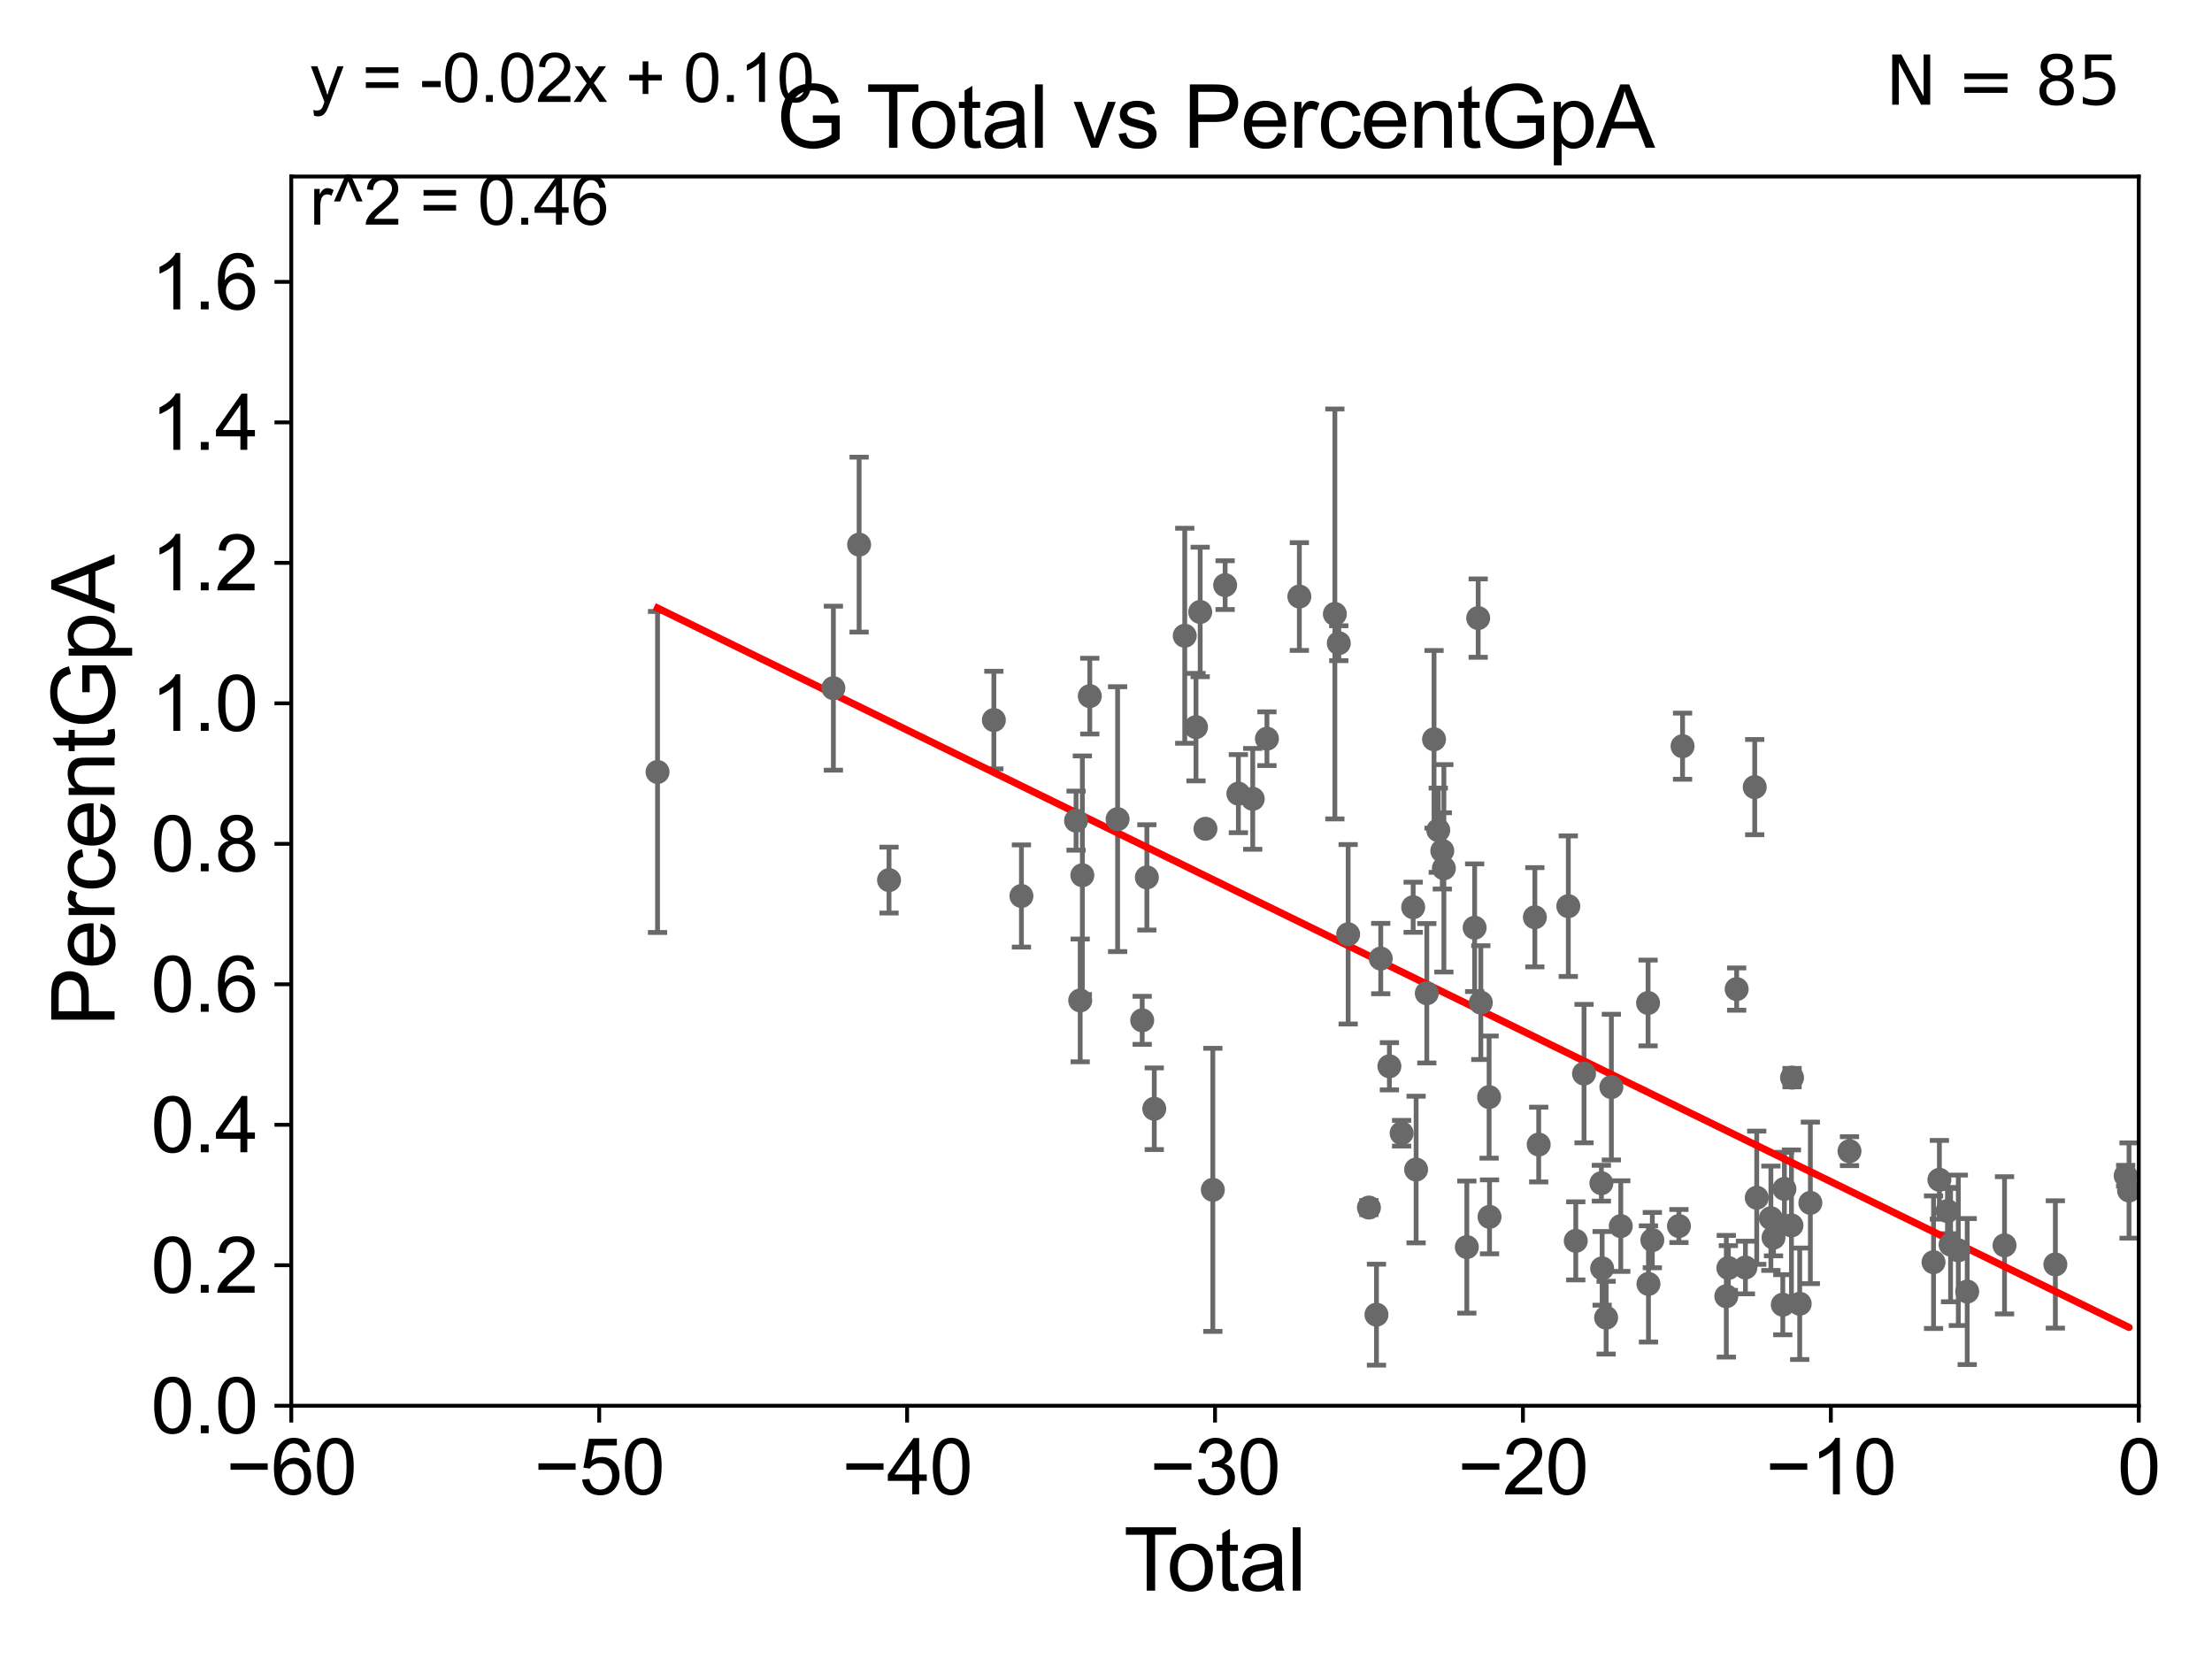 <?xml version="1.0" encoding="utf-8" standalone="no"?>
<!DOCTYPE svg PUBLIC "-//W3C//DTD SVG 1.1//EN"
  "http://www.w3.org/Graphics/SVG/1.1/DTD/svg11.dtd">
<svg xmlns:xlink="http://www.w3.org/1999/xlink" width="460.8pt" height="345.6pt" viewBox="0 0 460.8 345.6" xmlns="http://www.w3.org/2000/svg" version="1.1">
 <defs>
  <style type="text/css">*{stroke-linejoin: round; stroke-linecap: butt}</style>
 </defs>
 <g id="figure_1">
  <g id="patch_1">
   <path d="M 0 345.6 
L 460.8 345.6 
L 460.8 0 
L 0 0 
z
" style="fill: #ffffff"/>
  </g>
  <g id="axes_1">
   <g id="patch_2">
    <path d="M 60.68 292.84 
L 445.545 292.84 
L 445.545 36.775 
L 60.68 36.775 
z
" style="fill: #ffffff"/>
   </g>
   <g id="PathCollection_1">
    <defs>
     <path id="mbc6e6952d5" d="M 0 1.118 
C 0.297 1.118 0.581 1 0.791 0.791 
C 1 0.581 1.118 0.297 1.118 0 
C 1.118 -0.297 1 -0.581 0.791 -0.791 
C 0.581 -1 0.297 -1.118 0 -1.118 
C -0.297 -1.118 -0.581 -1 -0.791 -0.791 
C -1 -0.581 -1.118 -0.297 -1.118 0 
C -1.118 0.297 -1 0.581 -0.791 0.791 
C -0.581 1 -0.297 1.118 0 1.118 
z
" style="stroke: #696969"/>
    </defs>
    <g clip-path="url(#p0127926872)">
     <use xlink:href="#mbc6e6952d5" x="136.978" y="160.814" style="fill: #696969; stroke: #696969"/>
     <use xlink:href="#mbc6e6952d5" x="349.754" y="255.406" style="fill: #696969; stroke: #696969"/>
     <use xlink:href="#mbc6e6952d5" x="344.211" y="258.335" style="fill: #696969; stroke: #696969"/>
     <use xlink:href="#mbc6e6952d5" x="343.405" y="267.466" style="fill: #696969; stroke: #696969"/>
     <use xlink:href="#mbc6e6952d5" x="343.324" y="208.938" style="fill: #696969; stroke: #696969"/>
     <use xlink:href="#mbc6e6952d5" x="337.638" y="255.418" style="fill: #696969; stroke: #696969"/>
     <use xlink:href="#mbc6e6952d5" x="335.678" y="226.462" style="fill: #696969; stroke: #696969"/>
     <use xlink:href="#mbc6e6952d5" x="334.584" y="274.495" style="fill: #696969; stroke: #696969"/>
     <use xlink:href="#mbc6e6952d5" x="333.756" y="264.219" style="fill: #696969; stroke: #696969"/>
     <use xlink:href="#mbc6e6952d5" x="333.597" y="246.482" style="fill: #696969; stroke: #696969"/>
     <use xlink:href="#mbc6e6952d5" x="329.981" y="223.65" style="fill: #696969; stroke: #696969"/>
     <use xlink:href="#mbc6e6952d5" x="328.261" y="258.495" style="fill: #696969; stroke: #696969"/>
     <use xlink:href="#mbc6e6952d5" x="326.706" y="188.775" style="fill: #696969; stroke: #696969"/>
     <use xlink:href="#mbc6e6952d5" x="320.54" y="238.43" style="fill: #696969; stroke: #696969"/>
     <use xlink:href="#mbc6e6952d5" x="319.74" y="191.082" style="fill: #696969; stroke: #696969"/>
     <use xlink:href="#mbc6e6952d5" x="310.298" y="253.493" style="fill: #696969; stroke: #696969"/>
     <use xlink:href="#mbc6e6952d5" x="310.207" y="228.542" style="fill: #696969; stroke: #696969"/>
     <use xlink:href="#mbc6e6952d5" x="308.482" y="208.864" style="fill: #696969; stroke: #696969"/>
     <use xlink:href="#mbc6e6952d5" x="307.932" y="128.76" style="fill: #696969; stroke: #696969"/>
     <use xlink:href="#mbc6e6952d5" x="442.816" y="244.914" style="fill: #696969; stroke: #696969"/>
     <use xlink:href="#mbc6e6952d5" x="350.507" y="155.446" style="fill: #696969; stroke: #696969"/>
     <use xlink:href="#mbc6e6952d5" x="359.623" y="270.034" style="fill: #696969; stroke: #696969"/>
     <use xlink:href="#mbc6e6952d5" x="360.052" y="264.146" style="fill: #696969; stroke: #696969"/>
     <use xlink:href="#mbc6e6952d5" x="361.778" y="206.043" style="fill: #696969; stroke: #696969"/>
     <use xlink:href="#mbc6e6952d5" x="428.169" y="263.406" style="fill: #696969; stroke: #696969"/>
     <use xlink:href="#mbc6e6952d5" x="417.58" y="259.422" style="fill: #696969; stroke: #696969"/>
     <use xlink:href="#mbc6e6952d5" x="409.807" y="269.055" style="fill: #696969; stroke: #696969"/>
     <use xlink:href="#mbc6e6952d5" x="407.952" y="260.463" style="fill: #696969; stroke: #696969"/>
     <use xlink:href="#mbc6e6952d5" x="406.341" y="259.271" style="fill: #696969; stroke: #696969"/>
     <use xlink:href="#mbc6e6952d5" x="405.697" y="252.283" style="fill: #696969; stroke: #696969"/>
     <use xlink:href="#mbc6e6952d5" x="404.01" y="245.771" style="fill: #696969; stroke: #696969"/>
     <use xlink:href="#mbc6e6952d5" x="402.792" y="262.939" style="fill: #696969; stroke: #696969"/>
     <use xlink:href="#mbc6e6952d5" x="385.283" y="239.809" style="fill: #696969; stroke: #696969"/>
     <use xlink:href="#mbc6e6952d5" x="305.568" y="259.791" style="fill: #696969; stroke: #696969"/>
     <use xlink:href="#mbc6e6952d5" x="377.131" y="250.581" style="fill: #696969; stroke: #696969"/>
     <use xlink:href="#mbc6e6952d5" x="373.32" y="224.491" style="fill: #696969; stroke: #696969"/>
     <use xlink:href="#mbc6e6952d5" x="373.19" y="255.278" style="fill: #696969; stroke: #696969"/>
     <use xlink:href="#mbc6e6952d5" x="371.729" y="247.667" style="fill: #696969; stroke: #696969"/>
     <use xlink:href="#mbc6e6952d5" x="371.39" y="271.795" style="fill: #696969; stroke: #696969"/>
     <use xlink:href="#mbc6e6952d5" x="369.456" y="257.814" style="fill: #696969; stroke: #696969"/>
     <use xlink:href="#mbc6e6952d5" x="368.911" y="253.784" style="fill: #696969; stroke: #696969"/>
     <use xlink:href="#mbc6e6952d5" x="365.963" y="249.509" style="fill: #696969; stroke: #696969"/>
     <use xlink:href="#mbc6e6952d5" x="365.541" y="163.969" style="fill: #696969; stroke: #696969"/>
     <use xlink:href="#mbc6e6952d5" x="363.603" y="264.045" style="fill: #696969; stroke: #696969"/>
     <use xlink:href="#mbc6e6952d5" x="374.911" y="271.596" style="fill: #696969; stroke: #696969"/>
     <use xlink:href="#mbc6e6952d5" x="300.786" y="180.884" style="fill: #696969; stroke: #696969"/>
     <use xlink:href="#mbc6e6952d5" x="307.194" y="193.259" style="fill: #696969; stroke: #696969"/>
     <use xlink:href="#mbc6e6952d5" x="299.616" y="172.947" style="fill: #696969; stroke: #696969"/>
     <use xlink:href="#mbc6e6952d5" x="251.12" y="172.647" style="fill: #696969; stroke: #696969"/>
     <use xlink:href="#mbc6e6952d5" x="300.457" y="177.251" style="fill: #696969; stroke: #696969"/>
     <use xlink:href="#mbc6e6952d5" x="249.147" y="151.474" style="fill: #696969; stroke: #696969"/>
     <use xlink:href="#mbc6e6952d5" x="246.805" y="132.439" style="fill: #696969; stroke: #696969"/>
     <use xlink:href="#mbc6e6952d5" x="240.454" y="230.972" style="fill: #696969; stroke: #696969"/>
     <use xlink:href="#mbc6e6952d5" x="238.914" y="182.777" style="fill: #696969; stroke: #696969"/>
     <use xlink:href="#mbc6e6952d5" x="237.94" y="212.55" style="fill: #696969; stroke: #696969"/>
     <use xlink:href="#mbc6e6952d5" x="232.819" y="170.644" style="fill: #696969; stroke: #696969"/>
     <use xlink:href="#mbc6e6952d5" x="227.023" y="145.017" style="fill: #696969; stroke: #696969"/>
     <use xlink:href="#mbc6e6952d5" x="225.474" y="182.332" style="fill: #696969; stroke: #696969"/>
     <use xlink:href="#mbc6e6952d5" x="225.026" y="208.407" style="fill: #696969; stroke: #696969"/>
     <use xlink:href="#mbc6e6952d5" x="224.162" y="170.955" style="fill: #696969; stroke: #696969"/>
     <use xlink:href="#mbc6e6952d5" x="212.782" y="186.652" style="fill: #696969; stroke: #696969"/>
     <use xlink:href="#mbc6e6952d5" x="207.04" y="150.001" style="fill: #696969; stroke: #696969"/>
     <use xlink:href="#mbc6e6952d5" x="185.201" y="183.34" style="fill: #696969; stroke: #696969"/>
     <use xlink:href="#mbc6e6952d5" x="178.97" y="113.457" style="fill: #696969; stroke: #696969"/>
     <use xlink:href="#mbc6e6952d5" x="173.61" y="143.356" style="fill: #696969; stroke: #696969"/>
     <use xlink:href="#mbc6e6952d5" x="252.654" y="247.865" style="fill: #696969; stroke: #696969"/>
     <use xlink:href="#mbc6e6952d5" x="255.218" y="121.894" style="fill: #696969; stroke: #696969"/>
     <use xlink:href="#mbc6e6952d5" x="250.021" y="127.485" style="fill: #696969; stroke: #696969"/>
     <use xlink:href="#mbc6e6952d5" x="260.969" y="166.416" style="fill: #696969; stroke: #696969"/>
     <use xlink:href="#mbc6e6952d5" x="298.737" y="154.01" style="fill: #696969; stroke: #696969"/>
     <use xlink:href="#mbc6e6952d5" x="297.23" y="206.914" style="fill: #696969; stroke: #696969"/>
     <use xlink:href="#mbc6e6952d5" x="295.001" y="243.637" style="fill: #696969; stroke: #696969"/>
     <use xlink:href="#mbc6e6952d5" x="294.387" y="188.992" style="fill: #696969; stroke: #696969"/>
     <use xlink:href="#mbc6e6952d5" x="291.981" y="236.069" style="fill: #696969; stroke: #696969"/>
     <use xlink:href="#mbc6e6952d5" x="289.437" y="222.124" style="fill: #696969; stroke: #696969"/>
     <use xlink:href="#mbc6e6952d5" x="287.635" y="199.686" style="fill: #696969; stroke: #696969"/>
     <use xlink:href="#mbc6e6952d5" x="286.742" y="273.868" style="fill: #696969; stroke: #696969"/>
     <use xlink:href="#mbc6e6952d5" x="257.977" y="165.328" style="fill: #696969; stroke: #696969"/>
     <use xlink:href="#mbc6e6952d5" x="280.847" y="194.625" style="fill: #696969; stroke: #696969"/>
     <use xlink:href="#mbc6e6952d5" x="285.174" y="251.559" style="fill: #696969; stroke: #696969"/>
     <use xlink:href="#mbc6e6952d5" x="443.518" y="248.006" style="fill: #696969; stroke: #696969"/>
     <use xlink:href="#mbc6e6952d5" x="278.077" y="127.898" style="fill: #696969; stroke: #696969"/>
     <use xlink:href="#mbc6e6952d5" x="270.68" y="124.27" style="fill: #696969; stroke: #696969"/>
     <use xlink:href="#mbc6e6952d5" x="263.927" y="153.884" style="fill: #696969; stroke: #696969"/>
     <use xlink:href="#mbc6e6952d5" x="278.895" y="133.988" style="fill: #696969; stroke: #696969"/>
    </g>
   </g>
   <g id="matplotlib.axis_1">
    <g id="xtick_1">
     <g id="line2d_1">
      <defs>
       <path id="mc60a09831a" d="M 0 0 
L 0 3.5 
" style="stroke: #000000; stroke-width: 0.8"/>
      </defs>
      <g>
       <use xlink:href="#mc60a09831a" x="60.68" y="292.84" style="stroke: #000000; stroke-width: 0.8"/>
      </g>
     </g>
     <g id="text_1">
      <!-- −60 -->
      <g transform="translate(47.11 311.293)scale(0.16 -0.16)">
       <defs>
        <path id="ArialMT-2212" d="M 3381 1997 
L 356 1997 
L 356 2522 
L 3381 2522 
L 3381 1997 
z
" transform="scale(0.016)"/>
        <path id="ArialMT-36" d="M 3184 3459 
L 2625 3416 
Q 2550 3747 2413 3897 
Q 2184 4138 1850 4138 
Q 1581 4138 1378 3988 
Q 1113 3794 959 3422 
Q 806 3050 800 2363 
Q 1003 2672 1297 2822 
Q 1591 2972 1913 2972 
Q 2475 2972 2870 2558 
Q 3266 2144 3266 1488 
Q 3266 1056 3080 686 
Q 2894 316 2569 119 
Q 2244 -78 1831 -78 
Q 1128 -78 684 439 
Q 241 956 241 2144 
Q 241 3472 731 4075 
Q 1159 4600 1884 4600 
Q 2425 4600 2770 4297 
Q 3116 3994 3184 3459 
z
M 888 1484 
Q 888 1194 1011 928 
Q 1134 663 1356 523 
Q 1578 384 1822 384 
Q 2178 384 2434 671 
Q 2691 959 2691 1453 
Q 2691 1928 2437 2201 
Q 2184 2475 1800 2475 
Q 1419 2475 1153 2201 
Q 888 1928 888 1484 
z
" transform="scale(0.016)"/>
        <path id="ArialMT-30" d="M 266 2259 
Q 266 3072 433 3567 
Q 600 4063 929 4331 
Q 1259 4600 1759 4600 
Q 2128 4600 2406 4451 
Q 2684 4303 2865 4023 
Q 3047 3744 3150 3342 
Q 3253 2941 3253 2259 
Q 3253 1453 3087 958 
Q 2922 463 2592 192 
Q 2263 -78 1759 -78 
Q 1097 -78 719 397 
Q 266 969 266 2259 
z
M 844 2259 
Q 844 1131 1108 757 
Q 1372 384 1759 384 
Q 2147 384 2411 759 
Q 2675 1134 2675 2259 
Q 2675 3391 2411 3762 
Q 2147 4134 1753 4134 
Q 1366 4134 1134 3806 
Q 844 3388 844 2259 
z
" transform="scale(0.016)"/>
       </defs>
       <use xlink:href="#ArialMT-2212"/>
       <use xlink:href="#ArialMT-36" x="58.398"/>
       <use xlink:href="#ArialMT-30" x="114.014"/>
      </g>
     </g>
    </g>
    <g id="xtick_2">
     <g id="line2d_2">
      <g>
       <use xlink:href="#mc60a09831a" x="124.824" y="292.84" style="stroke: #000000; stroke-width: 0.8"/>
      </g>
     </g>
     <g id="text_2">
      <!-- −50 -->
      <g transform="translate(111.254 311.293)scale(0.16 -0.16)">
       <defs>
        <path id="ArialMT-35" d="M 266 1200 
L 856 1250 
Q 922 819 1161 601 
Q 1400 384 1738 384 
Q 2144 384 2425 690 
Q 2706 997 2706 1503 
Q 2706 1984 2436 2262 
Q 2166 2541 1728 2541 
Q 1456 2541 1237 2417 
Q 1019 2294 894 2097 
L 366 2166 
L 809 4519 
L 3088 4519 
L 3088 3981 
L 1259 3981 
L 1013 2750 
Q 1425 3038 1878 3038 
Q 2478 3038 2890 2622 
Q 3303 2206 3303 1553 
Q 3303 931 2941 478 
Q 2500 -78 1738 -78 
Q 1113 -78 717 272 
Q 322 622 266 1200 
z
" transform="scale(0.016)"/>
       </defs>
       <use xlink:href="#ArialMT-2212"/>
       <use xlink:href="#ArialMT-35" x="58.398"/>
       <use xlink:href="#ArialMT-30" x="114.014"/>
      </g>
     </g>
    </g>
    <g id="xtick_3">
     <g id="line2d_3">
      <g>
       <use xlink:href="#mc60a09831a" x="188.968" y="292.84" style="stroke: #000000; stroke-width: 0.8"/>
      </g>
     </g>
     <g id="text_3">
      <!-- −40 -->
      <g transform="translate(175.398 311.293)scale(0.16 -0.16)">
       <defs>
        <path id="ArialMT-34" d="M 2069 0 
L 2069 1097 
L 81 1097 
L 81 1613 
L 2172 4581 
L 2631 4581 
L 2631 1613 
L 3250 1613 
L 3250 1097 
L 2631 1097 
L 2631 0 
L 2069 0 
z
M 2069 1613 
L 2069 3678 
L 634 1613 
L 2069 1613 
z
" transform="scale(0.016)"/>
       </defs>
       <use xlink:href="#ArialMT-2212"/>
       <use xlink:href="#ArialMT-34" x="58.398"/>
       <use xlink:href="#ArialMT-30" x="114.014"/>
      </g>
     </g>
    </g>
    <g id="xtick_4">
     <g id="line2d_4">
      <g>
       <use xlink:href="#mc60a09831a" x="253.113" y="292.84" style="stroke: #000000; stroke-width: 0.8"/>
      </g>
     </g>
     <g id="text_4">
      <!-- −30 -->
      <g transform="translate(239.542 311.293)scale(0.16 -0.16)">
       <defs>
        <path id="ArialMT-33" d="M 269 1209 
L 831 1284 
Q 928 806 1161 595 
Q 1394 384 1728 384 
Q 2125 384 2398 659 
Q 2672 934 2672 1341 
Q 2672 1728 2419 1979 
Q 2166 2231 1775 2231 
Q 1616 2231 1378 2169 
L 1441 2663 
Q 1497 2656 1531 2656 
Q 1891 2656 2178 2843 
Q 2466 3031 2466 3422 
Q 2466 3731 2256 3934 
Q 2047 4138 1716 4138 
Q 1388 4138 1169 3931 
Q 950 3725 888 3313 
L 325 3413 
Q 428 3978 793 4289 
Q 1159 4600 1703 4600 
Q 2078 4600 2393 4439 
Q 2709 4278 2876 4000 
Q 3044 3722 3044 3409 
Q 3044 3113 2884 2869 
Q 2725 2625 2413 2481 
Q 2819 2388 3044 2092 
Q 3269 1797 3269 1353 
Q 3269 753 2831 336 
Q 2394 -81 1725 -81 
Q 1122 -81 723 278 
Q 325 638 269 1209 
z
" transform="scale(0.016)"/>
       </defs>
       <use xlink:href="#ArialMT-2212"/>
       <use xlink:href="#ArialMT-33" x="58.398"/>
       <use xlink:href="#ArialMT-30" x="114.014"/>
      </g>
     </g>
    </g>
    <g id="xtick_5">
     <g id="line2d_5">
      <g>
       <use xlink:href="#mc60a09831a" x="317.257" y="292.84" style="stroke: #000000; stroke-width: 0.8"/>
      </g>
     </g>
     <g id="text_5">
      <!-- −20 -->
      <g transform="translate(303.687 311.293)scale(0.16 -0.16)">
       <defs>
        <path id="ArialMT-32" d="M 3222 541 
L 3222 0 
L 194 0 
Q 188 203 259 391 
Q 375 700 629 1000 
Q 884 1300 1366 1694 
Q 2113 2306 2375 2664 
Q 2638 3022 2638 3341 
Q 2638 3675 2398 3904 
Q 2159 4134 1775 4134 
Q 1369 4134 1125 3890 
Q 881 3647 878 3216 
L 300 3275 
Q 359 3922 746 4261 
Q 1134 4600 1788 4600 
Q 2447 4600 2831 4234 
Q 3216 3869 3216 3328 
Q 3216 3053 3103 2787 
Q 2991 2522 2730 2228 
Q 2469 1934 1863 1422 
Q 1356 997 1212 845 
Q 1069 694 975 541 
L 3222 541 
z
" transform="scale(0.016)"/>
       </defs>
       <use xlink:href="#ArialMT-2212"/>
       <use xlink:href="#ArialMT-32" x="58.398"/>
       <use xlink:href="#ArialMT-30" x="114.014"/>
      </g>
     </g>
    </g>
    <g id="xtick_6">
     <g id="line2d_6">
      <g>
       <use xlink:href="#mc60a09831a" x="381.401" y="292.84" style="stroke: #000000; stroke-width: 0.8"/>
      </g>
     </g>
     <g id="text_6">
      <!-- −10 -->
      <g transform="translate(367.831 311.293)scale(0.16 -0.16)">
       <defs>
        <path id="ArialMT-31" d="M 2384 0 
L 1822 0 
L 1822 3584 
Q 1619 3391 1289 3197 
Q 959 3003 697 2906 
L 697 3450 
Q 1169 3672 1522 3987 
Q 1875 4303 2022 4600 
L 2384 4600 
L 2384 0 
z
" transform="scale(0.016)"/>
       </defs>
       <use xlink:href="#ArialMT-2212"/>
       <use xlink:href="#ArialMT-31" x="58.398"/>
       <use xlink:href="#ArialMT-30" x="114.014"/>
      </g>
     </g>
    </g>
    <g id="xtick_7">
     <g id="line2d_7">
      <g>
       <use xlink:href="#mc60a09831a" x="445.545" y="292.84" style="stroke: #000000; stroke-width: 0.8"/>
      </g>
     </g>
     <g id="text_7">
      <!-- 0 -->
      <g transform="translate(441.096 311.293)scale(0.16 -0.16)">
       <use xlink:href="#ArialMT-30"/>
      </g>
     </g>
    </g>
    <g id="text_8">
     <!-- Total -->
     <g transform="translate(234.107 331.357)scale(0.18 -0.18)">
      <defs>
       <path id="ArialMT-54" d="M 1659 0 
L 1659 4041 
L 150 4041 
L 150 4581 
L 3781 4581 
L 3781 4041 
L 2266 4041 
L 2266 0 
L 1659 0 
z
" transform="scale(0.016)"/>
       <path id="ArialMT-6f" d="M 213 1659 
Q 213 2581 725 3025 
Q 1153 3394 1769 3394 
Q 2453 3394 2887 2945 
Q 3322 2497 3322 1706 
Q 3322 1066 3130 698 
Q 2938 331 2570 128 
Q 2203 -75 1769 -75 
Q 1072 -75 642 372 
Q 213 819 213 1659 
z
M 791 1659 
Q 791 1022 1069 705 
Q 1347 388 1769 388 
Q 2188 388 2466 706 
Q 2744 1025 2744 1678 
Q 2744 2294 2464 2611 
Q 2184 2928 1769 2928 
Q 1347 2928 1069 2612 
Q 791 2297 791 1659 
z
" transform="scale(0.016)"/>
       <path id="ArialMT-74" d="M 1650 503 
L 1731 6 
Q 1494 -44 1306 -44 
Q 1000 -44 831 53 
Q 663 150 594 308 
Q 525 466 525 972 
L 525 2881 
L 113 2881 
L 113 3319 
L 525 3319 
L 525 4141 
L 1084 4478 
L 1084 3319 
L 1650 3319 
L 1650 2881 
L 1084 2881 
L 1084 941 
Q 1084 700 1114 631 
Q 1144 563 1211 522 
Q 1278 481 1403 481 
Q 1497 481 1650 503 
z
" transform="scale(0.016)"/>
       <path id="ArialMT-61" d="M 2588 409 
Q 2275 144 1986 34 
Q 1697 -75 1366 -75 
Q 819 -75 525 192 
Q 231 459 231 875 
Q 231 1119 342 1320 
Q 453 1522 633 1644 
Q 813 1766 1038 1828 
Q 1203 1872 1538 1913 
Q 2219 1994 2541 2106 
Q 2544 2222 2544 2253 
Q 2544 2597 2384 2738 
Q 2169 2928 1744 2928 
Q 1347 2928 1158 2789 
Q 969 2650 878 2297 
L 328 2372 
Q 403 2725 575 2942 
Q 747 3159 1072 3276 
Q 1397 3394 1825 3394 
Q 2250 3394 2515 3294 
Q 2781 3194 2906 3042 
Q 3031 2891 3081 2659 
Q 3109 2516 3109 2141 
L 3109 1391 
Q 3109 606 3145 398 
Q 3181 191 3288 0 
L 2700 0 
Q 2613 175 2588 409 
z
M 2541 1666 
Q 2234 1541 1622 1453 
Q 1275 1403 1131 1340 
Q 988 1278 909 1158 
Q 831 1038 831 891 
Q 831 666 1001 516 
Q 1172 366 1500 366 
Q 1825 366 2078 508 
Q 2331 650 2450 897 
Q 2541 1088 2541 1459 
L 2541 1666 
z
" transform="scale(0.016)"/>
       <path id="ArialMT-6c" d="M 409 0 
L 409 4581 
L 972 4581 
L 972 0 
L 409 0 
z
" transform="scale(0.016)"/>
      </defs>
      <use xlink:href="#ArialMT-54"/>
      <use xlink:href="#ArialMT-6f" x="49.959"/>
      <use xlink:href="#ArialMT-74" x="105.574"/>
      <use xlink:href="#ArialMT-61" x="133.357"/>
      <use xlink:href="#ArialMT-6c" x="188.973"/>
     </g>
    </g>
   </g>
   <g id="matplotlib.axis_2">
    <g id="ytick_1">
     <g id="line2d_8">
      <defs>
       <path id="mcad65bd584" d="M 0 0 
L -3.5 0 
" style="stroke: #000000; stroke-width: 0.8"/>
      </defs>
      <g>
       <use xlink:href="#mcad65bd584" x="60.68" y="292.84" style="stroke: #000000; stroke-width: 0.8"/>
      </g>
     </g>
     <g id="text_9">
      <!-- 0.0 -->
      <g transform="translate(31.44 298.566)scale(0.16 -0.16)">
       <defs>
        <path id="ArialMT-2e" d="M 581 0 
L 581 641 
L 1222 641 
L 1222 0 
L 581 0 
z
" transform="scale(0.016)"/>
       </defs>
       <use xlink:href="#ArialMT-30"/>
       <use xlink:href="#ArialMT-2e" x="55.615"/>
       <use xlink:href="#ArialMT-30" x="83.398"/>
      </g>
     </g>
    </g>
    <g id="ytick_2">
     <g id="line2d_9">
      <g>
       <use xlink:href="#mcad65bd584" x="60.68" y="263.575" style="stroke: #000000; stroke-width: 0.8"/>
      </g>
     </g>
     <g id="text_10">
      <!-- 0.2 -->
      <g transform="translate(31.44 269.302)scale(0.16 -0.16)">
       <use xlink:href="#ArialMT-30"/>
       <use xlink:href="#ArialMT-2e" x="55.615"/>
       <use xlink:href="#ArialMT-32" x="83.398"/>
      </g>
     </g>
    </g>
    <g id="ytick_3">
     <g id="line2d_10">
      <g>
       <use xlink:href="#mcad65bd584" x="60.68" y="234.311" style="stroke: #000000; stroke-width: 0.8"/>
      </g>
     </g>
     <g id="text_11">
      <!-- 0.4 -->
      <g transform="translate(31.44 240.037)scale(0.16 -0.16)">
       <use xlink:href="#ArialMT-30"/>
       <use xlink:href="#ArialMT-2e" x="55.615"/>
       <use xlink:href="#ArialMT-34" x="83.398"/>
      </g>
     </g>
    </g>
    <g id="ytick_4">
     <g id="line2d_11">
      <g>
       <use xlink:href="#mcad65bd584" x="60.68" y="205.046" style="stroke: #000000; stroke-width: 0.8"/>
      </g>
     </g>
     <g id="text_12">
      <!-- 0.6 -->
      <g transform="translate(31.44 210.772)scale(0.16 -0.16)">
       <use xlink:href="#ArialMT-30"/>
       <use xlink:href="#ArialMT-2e" x="55.615"/>
       <use xlink:href="#ArialMT-36" x="83.398"/>
      </g>
     </g>
    </g>
    <g id="ytick_5">
     <g id="line2d_12">
      <g>
       <use xlink:href="#mcad65bd584" x="60.68" y="175.782" style="stroke: #000000; stroke-width: 0.8"/>
      </g>
     </g>
     <g id="text_13">
      <!-- 0.8 -->
      <g transform="translate(31.44 181.508)scale(0.16 -0.16)">
       <defs>
        <path id="ArialMT-38" d="M 1131 2484 
Q 781 2613 612 2850 
Q 444 3088 444 3419 
Q 444 3919 803 4259 
Q 1163 4600 1759 4600 
Q 2359 4600 2725 4251 
Q 3091 3903 3091 3403 
Q 3091 3084 2923 2848 
Q 2756 2613 2416 2484 
Q 2838 2347 3058 2040 
Q 3278 1734 3278 1309 
Q 3278 722 2862 322 
Q 2447 -78 1769 -78 
Q 1091 -78 675 323 
Q 259 725 259 1325 
Q 259 1772 486 2073 
Q 713 2375 1131 2484 
z
M 1019 3438 
Q 1019 3113 1228 2906 
Q 1438 2700 1772 2700 
Q 2097 2700 2305 2904 
Q 2513 3109 2513 3406 
Q 2513 3716 2298 3927 
Q 2084 4138 1766 4138 
Q 1444 4138 1231 3931 
Q 1019 3725 1019 3438 
z
M 838 1322 
Q 838 1081 952 856 
Q 1066 631 1291 507 
Q 1516 384 1775 384 
Q 2178 384 2440 643 
Q 2703 903 2703 1303 
Q 2703 1709 2433 1975 
Q 2163 2241 1756 2241 
Q 1359 2241 1098 1978 
Q 838 1716 838 1322 
z
" transform="scale(0.016)"/>
       </defs>
       <use xlink:href="#ArialMT-30"/>
       <use xlink:href="#ArialMT-2e" x="55.615"/>
       <use xlink:href="#ArialMT-38" x="83.398"/>
      </g>
     </g>
    </g>
    <g id="ytick_6">
     <g id="line2d_13">
      <g>
       <use xlink:href="#mcad65bd584" x="60.68" y="146.517" style="stroke: #000000; stroke-width: 0.8"/>
      </g>
     </g>
     <g id="text_14">
      <!-- 1.0 -->
      <g transform="translate(31.44 152.243)scale(0.16 -0.16)">
       <use xlink:href="#ArialMT-31"/>
       <use xlink:href="#ArialMT-2e" x="55.615"/>
       <use xlink:href="#ArialMT-30" x="83.398"/>
      </g>
     </g>
    </g>
    <g id="ytick_7">
     <g id="line2d_14">
      <g>
       <use xlink:href="#mcad65bd584" x="60.68" y="117.252" style="stroke: #000000; stroke-width: 0.8"/>
      </g>
     </g>
     <g id="text_15">
      <!-- 1.2 -->
      <g transform="translate(31.44 122.979)scale(0.16 -0.16)">
       <use xlink:href="#ArialMT-31"/>
       <use xlink:href="#ArialMT-2e" x="55.615"/>
       <use xlink:href="#ArialMT-32" x="83.398"/>
      </g>
     </g>
    </g>
    <g id="ytick_8">
     <g id="line2d_15">
      <g>
       <use xlink:href="#mcad65bd584" x="60.68" y="87.988" style="stroke: #000000; stroke-width: 0.8"/>
      </g>
     </g>
     <g id="text_16">
      <!-- 1.4 -->
      <g transform="translate(31.44 93.714)scale(0.16 -0.16)">
       <use xlink:href="#ArialMT-31"/>
       <use xlink:href="#ArialMT-2e" x="55.615"/>
       <use xlink:href="#ArialMT-34" x="83.398"/>
      </g>
     </g>
    </g>
    <g id="ytick_9">
     <g id="line2d_16">
      <g>
       <use xlink:href="#mcad65bd584" x="60.68" y="58.723" style="stroke: #000000; stroke-width: 0.8"/>
      </g>
     </g>
     <g id="text_17">
      <!-- 1.6 -->
      <g transform="translate(31.44 64.45)scale(0.16 -0.16)">
       <use xlink:href="#ArialMT-31"/>
       <use xlink:href="#ArialMT-2e" x="55.615"/>
       <use xlink:href="#ArialMT-36" x="83.398"/>
      </g>
     </g>
    </g>
    <g id="text_18">
     <!-- PercentGpA -->
     <g transform="translate(23.863 213.831)rotate(-90)scale(0.18 -0.18)">
      <defs>
       <path id="ArialMT-50" d="M 494 0 
L 494 4581 
L 2222 4581 
Q 2678 4581 2919 4538 
Q 3256 4481 3484 4323 
Q 3713 4166 3852 3881 
Q 3991 3597 3991 3256 
Q 3991 2672 3619 2267 
Q 3247 1863 2275 1863 
L 1100 1863 
L 1100 0 
L 494 0 
z
M 1100 2403 
L 2284 2403 
Q 2872 2403 3119 2622 
Q 3366 2841 3366 3238 
Q 3366 3525 3220 3729 
Q 3075 3934 2838 4000 
Q 2684 4041 2272 4041 
L 1100 4041 
L 1100 2403 
z
" transform="scale(0.016)"/>
       <path id="ArialMT-65" d="M 2694 1069 
L 3275 997 
Q 3138 488 2766 206 
Q 2394 -75 1816 -75 
Q 1088 -75 661 373 
Q 234 822 234 1631 
Q 234 2469 665 2931 
Q 1097 3394 1784 3394 
Q 2450 3394 2872 2941 
Q 3294 2488 3294 1666 
Q 3294 1616 3291 1516 
L 816 1516 
Q 847 969 1125 678 
Q 1403 388 1819 388 
Q 2128 388 2347 550 
Q 2566 713 2694 1069 
z
M 847 1978 
L 2700 1978 
Q 2663 2397 2488 2606 
Q 2219 2931 1791 2931 
Q 1403 2931 1139 2672 
Q 875 2413 847 1978 
z
" transform="scale(0.016)"/>
       <path id="ArialMT-72" d="M 416 0 
L 416 3319 
L 922 3319 
L 922 2816 
Q 1116 3169 1280 3281 
Q 1444 3394 1641 3394 
Q 1925 3394 2219 3213 
L 2025 2691 
Q 1819 2813 1613 2813 
Q 1428 2813 1281 2702 
Q 1134 2591 1072 2394 
Q 978 2094 978 1738 
L 978 0 
L 416 0 
z
" transform="scale(0.016)"/>
       <path id="ArialMT-63" d="M 2588 1216 
L 3141 1144 
Q 3050 572 2676 248 
Q 2303 -75 1759 -75 
Q 1078 -75 664 370 
Q 250 816 250 1647 
Q 250 2184 428 2587 
Q 606 2991 970 3192 
Q 1334 3394 1763 3394 
Q 2303 3394 2647 3120 
Q 2991 2847 3088 2344 
L 2541 2259 
Q 2463 2594 2264 2762 
Q 2066 2931 1784 2931 
Q 1359 2931 1093 2626 
Q 828 2322 828 1663 
Q 828 994 1084 691 
Q 1341 388 1753 388 
Q 2084 388 2306 591 
Q 2528 794 2588 1216 
z
" transform="scale(0.016)"/>
       <path id="ArialMT-6e" d="M 422 0 
L 422 3319 
L 928 3319 
L 928 2847 
Q 1294 3394 1984 3394 
Q 2284 3394 2536 3286 
Q 2788 3178 2913 3003 
Q 3038 2828 3088 2588 
Q 3119 2431 3119 2041 
L 3119 0 
L 2556 0 
L 2556 2019 
Q 2556 2363 2490 2533 
Q 2425 2703 2258 2804 
Q 2091 2906 1866 2906 
Q 1506 2906 1245 2678 
Q 984 2450 984 1813 
L 984 0 
L 422 0 
z
" transform="scale(0.016)"/>
       <path id="ArialMT-47" d="M 2638 1797 
L 2638 2334 
L 4578 2338 
L 4578 638 
Q 4131 281 3656 101 
Q 3181 -78 2681 -78 
Q 2006 -78 1454 211 
Q 903 500 622 1047 
Q 341 1594 341 2269 
Q 341 2938 620 3517 
Q 900 4097 1425 4378 
Q 1950 4659 2634 4659 
Q 3131 4659 3532 4498 
Q 3934 4338 4162 4050 
Q 4391 3763 4509 3300 
L 3963 3150 
Q 3859 3500 3706 3700 
Q 3553 3900 3268 4020 
Q 2984 4141 2638 4141 
Q 2222 4141 1919 4014 
Q 1616 3888 1430 3681 
Q 1244 3475 1141 3228 
Q 966 2803 966 2306 
Q 966 1694 1177 1281 
Q 1388 869 1791 669 
Q 2194 469 2647 469 
Q 3041 469 3416 620 
Q 3791 772 3984 944 
L 3984 1797 
L 2638 1797 
z
" transform="scale(0.016)"/>
       <path id="ArialMT-70" d="M 422 -1272 
L 422 3319 
L 934 3319 
L 934 2888 
Q 1116 3141 1344 3267 
Q 1572 3394 1897 3394 
Q 2322 3394 2647 3175 
Q 2972 2956 3137 2557 
Q 3303 2159 3303 1684 
Q 3303 1175 3120 767 
Q 2938 359 2589 142 
Q 2241 -75 1856 -75 
Q 1575 -75 1351 44 
Q 1128 163 984 344 
L 984 -1272 
L 422 -1272 
z
M 931 1641 
Q 931 1000 1190 694 
Q 1450 388 1819 388 
Q 2194 388 2461 705 
Q 2728 1022 2728 1688 
Q 2728 2322 2467 2637 
Q 2206 2953 1844 2953 
Q 1484 2953 1207 2617 
Q 931 2281 931 1641 
z
" transform="scale(0.016)"/>
       <path id="ArialMT-41" d="M -9 0 
L 1750 4581 
L 2403 4581 
L 4278 0 
L 3588 0 
L 3053 1388 
L 1138 1388 
L 634 0 
L -9 0 
z
M 1313 1881 
L 2866 1881 
L 2388 3150 
Q 2169 3728 2063 4100 
Q 1975 3659 1816 3225 
L 1313 1881 
z
" transform="scale(0.016)"/>
      </defs>
      <use xlink:href="#ArialMT-50"/>
      <use xlink:href="#ArialMT-65" x="66.699"/>
      <use xlink:href="#ArialMT-72" x="122.314"/>
      <use xlink:href="#ArialMT-63" x="155.615"/>
      <use xlink:href="#ArialMT-65" x="205.615"/>
      <use xlink:href="#ArialMT-6e" x="261.23"/>
      <use xlink:href="#ArialMT-74" x="316.846"/>
      <use xlink:href="#ArialMT-47" x="344.629"/>
      <use xlink:href="#ArialMT-70" x="422.412"/>
      <use xlink:href="#ArialMT-41" x="478.027"/>
     </g>
    </g>
   </g>
   <g id="LineCollection_1">
    <path d="M 136.978 194.248 
L 136.978 127.379 
" clip-path="url(#p0127926872)" style="fill: none; stroke: #696969"/>
    <path d="M 349.754 258.849 
L 349.754 251.962 
" clip-path="url(#p0127926872)" style="fill: none; stroke: #696969"/>
    <path d="M 344.211 264.093 
L 344.211 252.577 
" clip-path="url(#p0127926872)" style="fill: none; stroke: #696969"/>
    <path d="M 343.405 279.568 
L 343.405 255.365 
" clip-path="url(#p0127926872)" style="fill: none; stroke: #696969"/>
    <path d="M 343.324 217.872 
L 343.324 200.004 
" clip-path="url(#p0127926872)" style="fill: none; stroke: #696969"/>
    <path d="M 337.638 264.856 
L 337.638 245.979 
" clip-path="url(#p0127926872)" style="fill: none; stroke: #696969"/>
    <path d="M 335.678 241.637 
L 335.678 211.286 
" clip-path="url(#p0127926872)" style="fill: none; stroke: #696969"/>
    <path d="M 334.584 282.07 
L 334.584 266.919 
" clip-path="url(#p0127926872)" style="fill: none; stroke: #696969"/>
    <path d="M 333.756 271.889 
L 333.756 256.548 
" clip-path="url(#p0127926872)" style="fill: none; stroke: #696969"/>
    <path d="M 333.597 250.215 
L 333.597 242.748 
" clip-path="url(#p0127926872)" style="fill: none; stroke: #696969"/>
    <path d="M 329.981 238.066 
L 329.981 209.234 
" clip-path="url(#p0127926872)" style="fill: none; stroke: #696969"/>
    <path d="M 328.261 266.629 
L 328.261 250.361 
" clip-path="url(#p0127926872)" style="fill: none; stroke: #696969"/>
    <path d="M 326.706 203.417 
L 326.706 174.134 
" clip-path="url(#p0127926872)" style="fill: none; stroke: #696969"/>
    <path d="M 320.54 246.215 
L 320.54 230.645 
" clip-path="url(#p0127926872)" style="fill: none; stroke: #696969"/>
    <path d="M 319.74 201.42 
L 319.74 180.744 
" clip-path="url(#p0127926872)" style="fill: none; stroke: #696969"/>
    <path d="M 310.298 261.195 
L 310.298 245.791 
" clip-path="url(#p0127926872)" style="fill: none; stroke: #696969"/>
    <path d="M 310.207 241.265 
L 310.207 215.819 
" clip-path="url(#p0127926872)" style="fill: none; stroke: #696969"/>
    <path d="M 308.482 220.718 
L 308.482 197.009 
" clip-path="url(#p0127926872)" style="fill: none; stroke: #696969"/>
    <path d="M 307.932 136.924 
L 307.932 120.597 
" clip-path="url(#p0127926872)" style="fill: none; stroke: #696969"/>
    <path d="M 442.816 247.073 
L 442.816 242.756 
" clip-path="url(#p0127926872)" style="fill: none; stroke: #696969"/>
    <path d="M 350.507 162.332 
L 350.507 148.56 
" clip-path="url(#p0127926872)" style="fill: none; stroke: #696969"/>
    <path d="M 359.623 282.705 
L 359.623 257.362 
" clip-path="url(#p0127926872)" style="fill: none; stroke: #696969"/>
    <path d="M 360.052 268.803 
L 360.052 259.488 
" clip-path="url(#p0127926872)" style="fill: none; stroke: #696969"/>
    <path d="M 361.778 210.445 
L 361.778 201.642 
" clip-path="url(#p0127926872)" style="fill: none; stroke: #696969"/>
    <path d="M 428.169 276.674 
L 428.169 250.138 
" clip-path="url(#p0127926872)" style="fill: none; stroke: #696969"/>
    <path d="M 417.58 273.717 
L 417.58 245.127 
" clip-path="url(#p0127926872)" style="fill: none; stroke: #696969"/>
    <path d="M 409.807 284.266 
L 409.807 253.845 
" clip-path="url(#p0127926872)" style="fill: none; stroke: #696969"/>
    <path d="M 407.952 276.132 
L 407.952 244.794 
" clip-path="url(#p0127926872)" style="fill: none; stroke: #696969"/>
    <path d="M 406.341 271.182 
L 406.341 247.36 
" clip-path="url(#p0127926872)" style="fill: none; stroke: #696969"/>
    <path d="M 405.697 257 
L 405.697 247.566 
" clip-path="url(#p0127926872)" style="fill: none; stroke: #696969"/>
    <path d="M 404.01 253.968 
L 404.01 237.573 
" clip-path="url(#p0127926872)" style="fill: none; stroke: #696969"/>
    <path d="M 402.792 276.751 
L 402.792 249.126 
" clip-path="url(#p0127926872)" style="fill: none; stroke: #696969"/>
    <path d="M 385.283 242.825 
L 385.283 236.793 
" clip-path="url(#p0127926872)" style="fill: none; stroke: #696969"/>
    <path d="M 305.568 273.545 
L 305.568 246.038 
" clip-path="url(#p0127926872)" style="fill: none; stroke: #696969"/>
    <path d="M 377.131 267.408 
L 377.131 233.754 
" clip-path="url(#p0127926872)" style="fill: none; stroke: #696969"/>
    <path d="M 373.32 226.412 
L 373.32 222.569 
" clip-path="url(#p0127926872)" style="fill: none; stroke: #696969"/>
    <path d="M 373.19 271.005 
L 373.19 239.552 
" clip-path="url(#p0127926872)" style="fill: none; stroke: #696969"/>
    <path d="M 371.729 255.277 
L 371.729 240.056 
" clip-path="url(#p0127926872)" style="fill: none; stroke: #696969"/>
    <path d="M 371.39 278.056 
L 371.39 265.534 
" clip-path="url(#p0127926872)" style="fill: none; stroke: #696969"/>
    <path d="M 369.456 261.619 
L 369.456 254.009 
" clip-path="url(#p0127926872)" style="fill: none; stroke: #696969"/>
    <path d="M 368.911 264.653 
L 368.911 242.914 
" clip-path="url(#p0127926872)" style="fill: none; stroke: #696969"/>
    <path d="M 365.963 263.382 
L 365.963 235.636 
" clip-path="url(#p0127926872)" style="fill: none; stroke: #696969"/>
    <path d="M 365.541 173.889 
L 365.541 154.049 
" clip-path="url(#p0127926872)" style="fill: none; stroke: #696969"/>
    <path d="M 363.603 269.528 
L 363.603 258.562 
" clip-path="url(#p0127926872)" style="fill: none; stroke: #696969"/>
    <path d="M 374.911 283.204 
L 374.911 259.989 
" clip-path="url(#p0127926872)" style="fill: none; stroke: #696969"/>
    <path d="M 300.786 202.485 
L 300.786 159.282 
" clip-path="url(#p0127926872)" style="fill: none; stroke: #696969"/>
    <path d="M 307.194 206.555 
L 307.194 179.962 
" clip-path="url(#p0127926872)" style="fill: none; stroke: #696969"/>
    <path d="M 299.616 181.718 
L 299.616 164.176 
" clip-path="url(#p0127926872)" style="fill: none; stroke: #696969"/>
    <path d="M 251.12 173.156 
L 251.12 172.138 
" clip-path="url(#p0127926872)" style="fill: none; stroke: #696969"/>
    <path d="M 300.457 185.195 
L 300.457 169.307 
" clip-path="url(#p0127926872)" style="fill: none; stroke: #696969"/>
    <path d="M 249.147 162.668 
L 249.147 140.279 
" clip-path="url(#p0127926872)" style="fill: none; stroke: #696969"/>
    <path d="M 246.805 154.832 
L 246.805 110.045 
" clip-path="url(#p0127926872)" style="fill: none; stroke: #696969"/>
    <path d="M 240.454 239.472 
L 240.454 222.472 
" clip-path="url(#p0127926872)" style="fill: none; stroke: #696969"/>
    <path d="M 238.914 193.745 
L 238.914 171.809 
" clip-path="url(#p0127926872)" style="fill: none; stroke: #696969"/>
    <path d="M 237.94 217.551 
L 237.94 207.55 
" clip-path="url(#p0127926872)" style="fill: none; stroke: #696969"/>
    <path d="M 232.819 198.23 
L 232.819 143.057 
" clip-path="url(#p0127926872)" style="fill: none; stroke: #696969"/>
    <path d="M 227.023 152.909 
L 227.023 137.124 
" clip-path="url(#p0127926872)" style="fill: none; stroke: #696969"/>
    <path d="M 225.474 207.184 
L 225.474 157.479 
" clip-path="url(#p0127926872)" style="fill: none; stroke: #696969"/>
    <path d="M 225.026 221.193 
L 225.026 195.622 
" clip-path="url(#p0127926872)" style="fill: none; stroke: #696969"/>
    <path d="M 224.162 177.108 
L 224.162 164.801 
" clip-path="url(#p0127926872)" style="fill: none; stroke: #696969"/>
    <path d="M 212.782 197.295 
L 212.782 176.008 
" clip-path="url(#p0127926872)" style="fill: none; stroke: #696969"/>
    <path d="M 207.04 160.164 
L 207.04 139.838 
" clip-path="url(#p0127926872)" style="fill: none; stroke: #696969"/>
    <path d="M 185.201 190.204 
L 185.201 176.476 
" clip-path="url(#p0127926872)" style="fill: none; stroke: #696969"/>
    <path d="M 178.97 131.674 
L 178.97 95.24 
" clip-path="url(#p0127926872)" style="fill: none; stroke: #696969"/>
    <path d="M 173.61 160.438 
L 173.61 126.274 
" clip-path="url(#p0127926872)" style="fill: none; stroke: #696969"/>
    <path d="M 252.654 277.353 
L 252.654 218.376 
" clip-path="url(#p0127926872)" style="fill: none; stroke: #696969"/>
    <path d="M 255.218 126.971 
L 255.218 116.817 
" clip-path="url(#p0127926872)" style="fill: none; stroke: #696969"/>
    <path d="M 250.021 140.978 
L 250.021 113.992 
" clip-path="url(#p0127926872)" style="fill: none; stroke: #696969"/>
    <path d="M 260.969 176.919 
L 260.969 155.913 
" clip-path="url(#p0127926872)" style="fill: none; stroke: #696969"/>
    <path d="M 298.737 172.515 
L 298.737 135.504 
" clip-path="url(#p0127926872)" style="fill: none; stroke: #696969"/>
    <path d="M 297.23 221.434 
L 297.23 192.394 
" clip-path="url(#p0127926872)" style="fill: none; stroke: #696969"/>
    <path d="M 295.001 258.912 
L 295.001 228.361 
" clip-path="url(#p0127926872)" style="fill: none; stroke: #696969"/>
    <path d="M 294.387 194.214 
L 294.387 183.77 
" clip-path="url(#p0127926872)" style="fill: none; stroke: #696969"/>
    <path d="M 291.981 238.748 
L 291.981 233.39 
" clip-path="url(#p0127926872)" style="fill: none; stroke: #696969"/>
    <path d="M 289.437 227.046 
L 289.437 217.201 
" clip-path="url(#p0127926872)" style="fill: none; stroke: #696969"/>
    <path d="M 287.635 207.015 
L 287.635 192.357 
" clip-path="url(#p0127926872)" style="fill: none; stroke: #696969"/>
    <path d="M 286.742 284.388 
L 286.742 263.347 
" clip-path="url(#p0127926872)" style="fill: none; stroke: #696969"/>
    <path d="M 257.977 173.462 
L 257.977 157.194 
" clip-path="url(#p0127926872)" style="fill: none; stroke: #696969"/>
    <path d="M 280.847 213.318 
L 280.847 175.933 
" clip-path="url(#p0127926872)" style="fill: none; stroke: #696969"/>
    <path d="M 285.174 253.029 
L 285.174 250.089 
" clip-path="url(#p0127926872)" style="fill: none; stroke: #696969"/>
    <path d="M 443.518 257.928 
L 443.518 238.085 
" clip-path="url(#p0127926872)" style="fill: none; stroke: #696969"/>
    <path d="M 278.077 170.595 
L 278.077 85.201 
" clip-path="url(#p0127926872)" style="fill: none; stroke: #696969"/>
    <path d="M 270.68 135.492 
L 270.68 113.048 
" clip-path="url(#p0127926872)" style="fill: none; stroke: #696969"/>
    <path d="M 263.927 159.478 
L 263.927 148.29 
" clip-path="url(#p0127926872)" style="fill: none; stroke: #696969"/>
    <path d="M 278.895 137.624 
L 278.895 130.353 
" clip-path="url(#p0127926872)" style="fill: none; stroke: #696969"/>
   </g>
   <g id="line2d_17">
    <defs>
     <path id="m48f5887c40" d="M 2 0 
L -2 -0 
" style="stroke: #696969"/>
    </defs>
    <g clip-path="url(#p0127926872)">
     <use xlink:href="#m48f5887c40" x="136.978" y="194.248" style="fill: #696969; stroke: #696969"/>
     <use xlink:href="#m48f5887c40" x="349.754" y="258.849" style="fill: #696969; stroke: #696969"/>
     <use xlink:href="#m48f5887c40" x="344.211" y="264.093" style="fill: #696969; stroke: #696969"/>
     <use xlink:href="#m48f5887c40" x="343.405" y="279.568" style="fill: #696969; stroke: #696969"/>
     <use xlink:href="#m48f5887c40" x="343.324" y="217.872" style="fill: #696969; stroke: #696969"/>
     <use xlink:href="#m48f5887c40" x="337.638" y="264.856" style="fill: #696969; stroke: #696969"/>
     <use xlink:href="#m48f5887c40" x="335.678" y="241.637" style="fill: #696969; stroke: #696969"/>
     <use xlink:href="#m48f5887c40" x="334.584" y="282.07" style="fill: #696969; stroke: #696969"/>
     <use xlink:href="#m48f5887c40" x="333.756" y="271.889" style="fill: #696969; stroke: #696969"/>
     <use xlink:href="#m48f5887c40" x="333.597" y="250.215" style="fill: #696969; stroke: #696969"/>
     <use xlink:href="#m48f5887c40" x="329.981" y="238.066" style="fill: #696969; stroke: #696969"/>
     <use xlink:href="#m48f5887c40" x="328.261" y="266.629" style="fill: #696969; stroke: #696969"/>
     <use xlink:href="#m48f5887c40" x="326.706" y="203.417" style="fill: #696969; stroke: #696969"/>
     <use xlink:href="#m48f5887c40" x="320.54" y="246.215" style="fill: #696969; stroke: #696969"/>
     <use xlink:href="#m48f5887c40" x="319.74" y="201.42" style="fill: #696969; stroke: #696969"/>
     <use xlink:href="#m48f5887c40" x="310.298" y="261.195" style="fill: #696969; stroke: #696969"/>
     <use xlink:href="#m48f5887c40" x="310.207" y="241.265" style="fill: #696969; stroke: #696969"/>
     <use xlink:href="#m48f5887c40" x="308.482" y="220.718" style="fill: #696969; stroke: #696969"/>
     <use xlink:href="#m48f5887c40" x="307.932" y="136.924" style="fill: #696969; stroke: #696969"/>
     <use xlink:href="#m48f5887c40" x="442.816" y="247.073" style="fill: #696969; stroke: #696969"/>
     <use xlink:href="#m48f5887c40" x="350.507" y="162.332" style="fill: #696969; stroke: #696969"/>
     <use xlink:href="#m48f5887c40" x="359.623" y="282.705" style="fill: #696969; stroke: #696969"/>
     <use xlink:href="#m48f5887c40" x="360.052" y="268.803" style="fill: #696969; stroke: #696969"/>
     <use xlink:href="#m48f5887c40" x="361.778" y="210.445" style="fill: #696969; stroke: #696969"/>
     <use xlink:href="#m48f5887c40" x="428.169" y="276.674" style="fill: #696969; stroke: #696969"/>
     <use xlink:href="#m48f5887c40" x="417.58" y="273.717" style="fill: #696969; stroke: #696969"/>
     <use xlink:href="#m48f5887c40" x="409.807" y="284.266" style="fill: #696969; stroke: #696969"/>
     <use xlink:href="#m48f5887c40" x="407.952" y="276.132" style="fill: #696969; stroke: #696969"/>
     <use xlink:href="#m48f5887c40" x="406.341" y="271.182" style="fill: #696969; stroke: #696969"/>
     <use xlink:href="#m48f5887c40" x="405.697" y="257" style="fill: #696969; stroke: #696969"/>
     <use xlink:href="#m48f5887c40" x="404.01" y="253.968" style="fill: #696969; stroke: #696969"/>
     <use xlink:href="#m48f5887c40" x="402.792" y="276.751" style="fill: #696969; stroke: #696969"/>
     <use xlink:href="#m48f5887c40" x="385.283" y="242.825" style="fill: #696969; stroke: #696969"/>
     <use xlink:href="#m48f5887c40" x="305.568" y="273.545" style="fill: #696969; stroke: #696969"/>
     <use xlink:href="#m48f5887c40" x="377.131" y="267.408" style="fill: #696969; stroke: #696969"/>
     <use xlink:href="#m48f5887c40" x="373.32" y="226.412" style="fill: #696969; stroke: #696969"/>
     <use xlink:href="#m48f5887c40" x="373.19" y="271.005" style="fill: #696969; stroke: #696969"/>
     <use xlink:href="#m48f5887c40" x="371.729" y="255.277" style="fill: #696969; stroke: #696969"/>
     <use xlink:href="#m48f5887c40" x="371.39" y="278.056" style="fill: #696969; stroke: #696969"/>
     <use xlink:href="#m48f5887c40" x="369.456" y="261.619" style="fill: #696969; stroke: #696969"/>
     <use xlink:href="#m48f5887c40" x="368.911" y="264.653" style="fill: #696969; stroke: #696969"/>
     <use xlink:href="#m48f5887c40" x="365.963" y="263.382" style="fill: #696969; stroke: #696969"/>
     <use xlink:href="#m48f5887c40" x="365.541" y="173.889" style="fill: #696969; stroke: #696969"/>
     <use xlink:href="#m48f5887c40" x="363.603" y="269.528" style="fill: #696969; stroke: #696969"/>
     <use xlink:href="#m48f5887c40" x="374.911" y="283.204" style="fill: #696969; stroke: #696969"/>
     <use xlink:href="#m48f5887c40" x="300.786" y="202.485" style="fill: #696969; stroke: #696969"/>
     <use xlink:href="#m48f5887c40" x="307.194" y="206.555" style="fill: #696969; stroke: #696969"/>
     <use xlink:href="#m48f5887c40" x="299.616" y="181.718" style="fill: #696969; stroke: #696969"/>
     <use xlink:href="#m48f5887c40" x="251.12" y="173.156" style="fill: #696969; stroke: #696969"/>
     <use xlink:href="#m48f5887c40" x="300.457" y="185.195" style="fill: #696969; stroke: #696969"/>
     <use xlink:href="#m48f5887c40" x="249.147" y="162.668" style="fill: #696969; stroke: #696969"/>
     <use xlink:href="#m48f5887c40" x="246.805" y="154.832" style="fill: #696969; stroke: #696969"/>
     <use xlink:href="#m48f5887c40" x="240.454" y="239.472" style="fill: #696969; stroke: #696969"/>
     <use xlink:href="#m48f5887c40" x="238.914" y="193.745" style="fill: #696969; stroke: #696969"/>
     <use xlink:href="#m48f5887c40" x="237.94" y="217.551" style="fill: #696969; stroke: #696969"/>
     <use xlink:href="#m48f5887c40" x="232.819" y="198.23" style="fill: #696969; stroke: #696969"/>
     <use xlink:href="#m48f5887c40" x="227.023" y="152.909" style="fill: #696969; stroke: #696969"/>
     <use xlink:href="#m48f5887c40" x="225.474" y="207.184" style="fill: #696969; stroke: #696969"/>
     <use xlink:href="#m48f5887c40" x="225.026" y="221.193" style="fill: #696969; stroke: #696969"/>
     <use xlink:href="#m48f5887c40" x="224.162" y="177.108" style="fill: #696969; stroke: #696969"/>
     <use xlink:href="#m48f5887c40" x="212.782" y="197.295" style="fill: #696969; stroke: #696969"/>
     <use xlink:href="#m48f5887c40" x="207.04" y="160.164" style="fill: #696969; stroke: #696969"/>
     <use xlink:href="#m48f5887c40" x="185.201" y="190.204" style="fill: #696969; stroke: #696969"/>
     <use xlink:href="#m48f5887c40" x="178.97" y="131.674" style="fill: #696969; stroke: #696969"/>
     <use xlink:href="#m48f5887c40" x="173.61" y="160.438" style="fill: #696969; stroke: #696969"/>
     <use xlink:href="#m48f5887c40" x="252.654" y="277.353" style="fill: #696969; stroke: #696969"/>
     <use xlink:href="#m48f5887c40" x="255.218" y="126.971" style="fill: #696969; stroke: #696969"/>
     <use xlink:href="#m48f5887c40" x="250.021" y="140.978" style="fill: #696969; stroke: #696969"/>
     <use xlink:href="#m48f5887c40" x="260.969" y="176.919" style="fill: #696969; stroke: #696969"/>
     <use xlink:href="#m48f5887c40" x="298.737" y="172.515" style="fill: #696969; stroke: #696969"/>
     <use xlink:href="#m48f5887c40" x="297.23" y="221.434" style="fill: #696969; stroke: #696969"/>
     <use xlink:href="#m48f5887c40" x="295.001" y="258.912" style="fill: #696969; stroke: #696969"/>
     <use xlink:href="#m48f5887c40" x="294.387" y="194.214" style="fill: #696969; stroke: #696969"/>
     <use xlink:href="#m48f5887c40" x="291.981" y="238.748" style="fill: #696969; stroke: #696969"/>
     <use xlink:href="#m48f5887c40" x="289.437" y="227.046" style="fill: #696969; stroke: #696969"/>
     <use xlink:href="#m48f5887c40" x="287.635" y="207.015" style="fill: #696969; stroke: #696969"/>
     <use xlink:href="#m48f5887c40" x="286.742" y="284.388" style="fill: #696969; stroke: #696969"/>
     <use xlink:href="#m48f5887c40" x="257.977" y="173.462" style="fill: #696969; stroke: #696969"/>
     <use xlink:href="#m48f5887c40" x="280.847" y="213.318" style="fill: #696969; stroke: #696969"/>
     <use xlink:href="#m48f5887c40" x="285.174" y="253.029" style="fill: #696969; stroke: #696969"/>
     <use xlink:href="#m48f5887c40" x="443.518" y="257.928" style="fill: #696969; stroke: #696969"/>
     <use xlink:href="#m48f5887c40" x="278.077" y="170.595" style="fill: #696969; stroke: #696969"/>
     <use xlink:href="#m48f5887c40" x="270.68" y="135.492" style="fill: #696969; stroke: #696969"/>
     <use xlink:href="#m48f5887c40" x="263.927" y="159.478" style="fill: #696969; stroke: #696969"/>
     <use xlink:href="#m48f5887c40" x="278.895" y="137.624" style="fill: #696969; stroke: #696969"/>
    </g>
   </g>
   <g id="line2d_18">
    <g clip-path="url(#p0127926872)">
     <use xlink:href="#m48f5887c40" x="136.978" y="127.379" style="fill: #696969; stroke: #696969"/>
     <use xlink:href="#m48f5887c40" x="349.754" y="251.962" style="fill: #696969; stroke: #696969"/>
     <use xlink:href="#m48f5887c40" x="344.211" y="252.577" style="fill: #696969; stroke: #696969"/>
     <use xlink:href="#m48f5887c40" x="343.405" y="255.365" style="fill: #696969; stroke: #696969"/>
     <use xlink:href="#m48f5887c40" x="343.324" y="200.004" style="fill: #696969; stroke: #696969"/>
     <use xlink:href="#m48f5887c40" x="337.638" y="245.979" style="fill: #696969; stroke: #696969"/>
     <use xlink:href="#m48f5887c40" x="335.678" y="211.286" style="fill: #696969; stroke: #696969"/>
     <use xlink:href="#m48f5887c40" x="334.584" y="266.919" style="fill: #696969; stroke: #696969"/>
     <use xlink:href="#m48f5887c40" x="333.756" y="256.548" style="fill: #696969; stroke: #696969"/>
     <use xlink:href="#m48f5887c40" x="333.597" y="242.748" style="fill: #696969; stroke: #696969"/>
     <use xlink:href="#m48f5887c40" x="329.981" y="209.234" style="fill: #696969; stroke: #696969"/>
     <use xlink:href="#m48f5887c40" x="328.261" y="250.361" style="fill: #696969; stroke: #696969"/>
     <use xlink:href="#m48f5887c40" x="326.706" y="174.134" style="fill: #696969; stroke: #696969"/>
     <use xlink:href="#m48f5887c40" x="320.54" y="230.645" style="fill: #696969; stroke: #696969"/>
     <use xlink:href="#m48f5887c40" x="319.74" y="180.744" style="fill: #696969; stroke: #696969"/>
     <use xlink:href="#m48f5887c40" x="310.298" y="245.791" style="fill: #696969; stroke: #696969"/>
     <use xlink:href="#m48f5887c40" x="310.207" y="215.819" style="fill: #696969; stroke: #696969"/>
     <use xlink:href="#m48f5887c40" x="308.482" y="197.009" style="fill: #696969; stroke: #696969"/>
     <use xlink:href="#m48f5887c40" x="307.932" y="120.597" style="fill: #696969; stroke: #696969"/>
     <use xlink:href="#m48f5887c40" x="442.816" y="242.756" style="fill: #696969; stroke: #696969"/>
     <use xlink:href="#m48f5887c40" x="350.507" y="148.56" style="fill: #696969; stroke: #696969"/>
     <use xlink:href="#m48f5887c40" x="359.623" y="257.362" style="fill: #696969; stroke: #696969"/>
     <use xlink:href="#m48f5887c40" x="360.052" y="259.488" style="fill: #696969; stroke: #696969"/>
     <use xlink:href="#m48f5887c40" x="361.778" y="201.642" style="fill: #696969; stroke: #696969"/>
     <use xlink:href="#m48f5887c40" x="428.169" y="250.138" style="fill: #696969; stroke: #696969"/>
     <use xlink:href="#m48f5887c40" x="417.58" y="245.127" style="fill: #696969; stroke: #696969"/>
     <use xlink:href="#m48f5887c40" x="409.807" y="253.845" style="fill: #696969; stroke: #696969"/>
     <use xlink:href="#m48f5887c40" x="407.952" y="244.794" style="fill: #696969; stroke: #696969"/>
     <use xlink:href="#m48f5887c40" x="406.341" y="247.36" style="fill: #696969; stroke: #696969"/>
     <use xlink:href="#m48f5887c40" x="405.697" y="247.566" style="fill: #696969; stroke: #696969"/>
     <use xlink:href="#m48f5887c40" x="404.01" y="237.573" style="fill: #696969; stroke: #696969"/>
     <use xlink:href="#m48f5887c40" x="402.792" y="249.126" style="fill: #696969; stroke: #696969"/>
     <use xlink:href="#m48f5887c40" x="385.283" y="236.793" style="fill: #696969; stroke: #696969"/>
     <use xlink:href="#m48f5887c40" x="305.568" y="246.038" style="fill: #696969; stroke: #696969"/>
     <use xlink:href="#m48f5887c40" x="377.131" y="233.754" style="fill: #696969; stroke: #696969"/>
     <use xlink:href="#m48f5887c40" x="373.32" y="222.569" style="fill: #696969; stroke: #696969"/>
     <use xlink:href="#m48f5887c40" x="373.19" y="239.552" style="fill: #696969; stroke: #696969"/>
     <use xlink:href="#m48f5887c40" x="371.729" y="240.056" style="fill: #696969; stroke: #696969"/>
     <use xlink:href="#m48f5887c40" x="371.39" y="265.534" style="fill: #696969; stroke: #696969"/>
     <use xlink:href="#m48f5887c40" x="369.456" y="254.009" style="fill: #696969; stroke: #696969"/>
     <use xlink:href="#m48f5887c40" x="368.911" y="242.914" style="fill: #696969; stroke: #696969"/>
     <use xlink:href="#m48f5887c40" x="365.963" y="235.636" style="fill: #696969; stroke: #696969"/>
     <use xlink:href="#m48f5887c40" x="365.541" y="154.049" style="fill: #696969; stroke: #696969"/>
     <use xlink:href="#m48f5887c40" x="363.603" y="258.562" style="fill: #696969; stroke: #696969"/>
     <use xlink:href="#m48f5887c40" x="374.911" y="259.989" style="fill: #696969; stroke: #696969"/>
     <use xlink:href="#m48f5887c40" x="300.786" y="159.282" style="fill: #696969; stroke: #696969"/>
     <use xlink:href="#m48f5887c40" x="307.194" y="179.962" style="fill: #696969; stroke: #696969"/>
     <use xlink:href="#m48f5887c40" x="299.616" y="164.176" style="fill: #696969; stroke: #696969"/>
     <use xlink:href="#m48f5887c40" x="251.12" y="172.138" style="fill: #696969; stroke: #696969"/>
     <use xlink:href="#m48f5887c40" x="300.457" y="169.307" style="fill: #696969; stroke: #696969"/>
     <use xlink:href="#m48f5887c40" x="249.147" y="140.279" style="fill: #696969; stroke: #696969"/>
     <use xlink:href="#m48f5887c40" x="246.805" y="110.045" style="fill: #696969; stroke: #696969"/>
     <use xlink:href="#m48f5887c40" x="240.454" y="222.472" style="fill: #696969; stroke: #696969"/>
     <use xlink:href="#m48f5887c40" x="238.914" y="171.809" style="fill: #696969; stroke: #696969"/>
     <use xlink:href="#m48f5887c40" x="237.94" y="207.55" style="fill: #696969; stroke: #696969"/>
     <use xlink:href="#m48f5887c40" x="232.819" y="143.057" style="fill: #696969; stroke: #696969"/>
     <use xlink:href="#m48f5887c40" x="227.023" y="137.124" style="fill: #696969; stroke: #696969"/>
     <use xlink:href="#m48f5887c40" x="225.474" y="157.479" style="fill: #696969; stroke: #696969"/>
     <use xlink:href="#m48f5887c40" x="225.026" y="195.622" style="fill: #696969; stroke: #696969"/>
     <use xlink:href="#m48f5887c40" x="224.162" y="164.801" style="fill: #696969; stroke: #696969"/>
     <use xlink:href="#m48f5887c40" x="212.782" y="176.008" style="fill: #696969; stroke: #696969"/>
     <use xlink:href="#m48f5887c40" x="207.04" y="139.838" style="fill: #696969; stroke: #696969"/>
     <use xlink:href="#m48f5887c40" x="185.201" y="176.476" style="fill: #696969; stroke: #696969"/>
     <use xlink:href="#m48f5887c40" x="178.97" y="95.24" style="fill: #696969; stroke: #696969"/>
     <use xlink:href="#m48f5887c40" x="173.61" y="126.274" style="fill: #696969; stroke: #696969"/>
     <use xlink:href="#m48f5887c40" x="252.654" y="218.376" style="fill: #696969; stroke: #696969"/>
     <use xlink:href="#m48f5887c40" x="255.218" y="116.817" style="fill: #696969; stroke: #696969"/>
     <use xlink:href="#m48f5887c40" x="250.021" y="113.992" style="fill: #696969; stroke: #696969"/>
     <use xlink:href="#m48f5887c40" x="260.969" y="155.913" style="fill: #696969; stroke: #696969"/>
     <use xlink:href="#m48f5887c40" x="298.737" y="135.504" style="fill: #696969; stroke: #696969"/>
     <use xlink:href="#m48f5887c40" x="297.23" y="192.394" style="fill: #696969; stroke: #696969"/>
     <use xlink:href="#m48f5887c40" x="295.001" y="228.361" style="fill: #696969; stroke: #696969"/>
     <use xlink:href="#m48f5887c40" x="294.387" y="183.77" style="fill: #696969; stroke: #696969"/>
     <use xlink:href="#m48f5887c40" x="291.981" y="233.39" style="fill: #696969; stroke: #696969"/>
     <use xlink:href="#m48f5887c40" x="289.437" y="217.201" style="fill: #696969; stroke: #696969"/>
     <use xlink:href="#m48f5887c40" x="287.635" y="192.357" style="fill: #696969; stroke: #696969"/>
     <use xlink:href="#m48f5887c40" x="286.742" y="263.347" style="fill: #696969; stroke: #696969"/>
     <use xlink:href="#m48f5887c40" x="257.977" y="157.194" style="fill: #696969; stroke: #696969"/>
     <use xlink:href="#m48f5887c40" x="280.847" y="175.933" style="fill: #696969; stroke: #696969"/>
     <use xlink:href="#m48f5887c40" x="285.174" y="250.089" style="fill: #696969; stroke: #696969"/>
     <use xlink:href="#m48f5887c40" x="443.518" y="238.085" style="fill: #696969; stroke: #696969"/>
     <use xlink:href="#m48f5887c40" x="278.077" y="85.201" style="fill: #696969; stroke: #696969"/>
     <use xlink:href="#m48f5887c40" x="270.68" y="113.048" style="fill: #696969; stroke: #696969"/>
     <use xlink:href="#m48f5887c40" x="263.927" y="148.29" style="fill: #696969; stroke: #696969"/>
     <use xlink:href="#m48f5887c40" x="278.895" y="130.353" style="fill: #696969; stroke: #696969"/>
    </g>
   </g>
   <g id="line2d_19">
    <path d="M 136.978 126.668 
L 349.754 230.69 
L 344.211 227.98 
L 343.405 227.586 
L 343.324 227.546 
L 337.638 224.767 
L 335.678 223.808 
L 334.584 223.273 
L 333.756 222.869 
L 333.597 222.791 
L 329.981 221.023 
L 328.261 220.182 
L 326.706 219.422 
L 320.54 216.407 
L 319.74 216.016 
L 310.298 211.4 
L 310.207 211.356 
L 308.482 210.512 
L 307.932 210.244 
L 442.816 276.186 
L 350.507 231.058 
L 359.623 235.514 
L 360.052 235.724 
L 361.778 236.568 
L 428.169 269.025 
L 417.58 263.848 
L 409.807 260.048 
L 407.952 259.141 
L 406.341 258.354 
L 405.697 258.039 
L 404.01 257.214 
L 402.792 256.619 
L 385.283 248.059 
L 305.568 209.088 
L 377.131 244.073 
L 373.32 242.21 
L 373.19 242.147 
L 371.729 241.432 
L 371.39 241.267 
L 369.456 240.321 
L 368.911 240.055 
L 365.963 238.614 
L 365.541 238.408 
L 363.603 237.46 
L 374.911 242.988 
L 300.786 206.75 
L 307.194 209.883 
L 299.616 206.178 
L 251.12 182.469 
L 300.457 206.589 
L 249.147 181.505 
L 246.805 180.36 
L 240.454 177.255 
L 238.914 176.502 
L 237.94 176.026 
L 232.819 173.522 
L 227.023 170.689 
L 225.474 169.932 
L 225.026 169.713 
L 224.162 169.29 
L 212.782 163.727 
L 207.04 160.92 
L 185.201 150.243 
L 178.97 147.197 
L 173.61 144.577 
L 252.654 183.219 
L 255.218 184.473 
L 250.021 181.932 
L 260.969 187.284 
L 298.737 205.748 
L 297.23 205.012 
L 295.001 203.922 
L 294.387 203.622 
L 291.981 202.446 
L 289.437 201.202 
L 287.635 200.321 
L 286.742 199.884 
L 257.977 185.822 
L 280.847 197.002 
L 285.174 199.118 
L 443.518 276.529 
L 278.077 195.648 
L 270.68 192.032 
L 263.927 188.73 
L 278.895 196.048 
" clip-path="url(#p0127926872)" style="fill: none; stroke: #ff0000; stroke-width: 1.5; stroke-linecap: square"/>
   </g>
   <g id="line2d_20">
    <defs>
     <path id="me9631f66ad" d="M 0 2 
C 0.53 2 1.039 1.789 1.414 1.414 
C 1.789 1.039 2 0.53 2 0 
C 2 -0.53 1.789 -1.039 1.414 -1.414 
C 1.039 -1.789 0.53 -2 0 -2 
C -0.53 -2 -1.039 -1.789 -1.414 -1.414 
C -1.789 -1.039 -2 -0.53 -2 0 
C -2 0.53 -1.789 1.039 -1.414 1.414 
C -1.039 1.789 -0.53 2 0 2 
z
" style="stroke: #696969"/>
    </defs>
    <g clip-path="url(#p0127926872)">
     <use xlink:href="#me9631f66ad" x="136.978" y="160.814" style="fill: #696969; stroke: #696969"/>
     <use xlink:href="#me9631f66ad" x="349.754" y="255.406" style="fill: #696969; stroke: #696969"/>
     <use xlink:href="#me9631f66ad" x="344.211" y="258.335" style="fill: #696969; stroke: #696969"/>
     <use xlink:href="#me9631f66ad" x="343.405" y="267.466" style="fill: #696969; stroke: #696969"/>
     <use xlink:href="#me9631f66ad" x="343.324" y="208.938" style="fill: #696969; stroke: #696969"/>
     <use xlink:href="#me9631f66ad" x="337.638" y="255.418" style="fill: #696969; stroke: #696969"/>
     <use xlink:href="#me9631f66ad" x="335.678" y="226.462" style="fill: #696969; stroke: #696969"/>
     <use xlink:href="#me9631f66ad" x="334.584" y="274.495" style="fill: #696969; stroke: #696969"/>
     <use xlink:href="#me9631f66ad" x="333.756" y="264.219" style="fill: #696969; stroke: #696969"/>
     <use xlink:href="#me9631f66ad" x="333.597" y="246.482" style="fill: #696969; stroke: #696969"/>
     <use xlink:href="#me9631f66ad" x="329.981" y="223.65" style="fill: #696969; stroke: #696969"/>
     <use xlink:href="#me9631f66ad" x="328.261" y="258.495" style="fill: #696969; stroke: #696969"/>
     <use xlink:href="#me9631f66ad" x="326.706" y="188.775" style="fill: #696969; stroke: #696969"/>
     <use xlink:href="#me9631f66ad" x="320.54" y="238.43" style="fill: #696969; stroke: #696969"/>
     <use xlink:href="#me9631f66ad" x="319.74" y="191.082" style="fill: #696969; stroke: #696969"/>
     <use xlink:href="#me9631f66ad" x="310.298" y="253.493" style="fill: #696969; stroke: #696969"/>
     <use xlink:href="#me9631f66ad" x="310.207" y="228.542" style="fill: #696969; stroke: #696969"/>
     <use xlink:href="#me9631f66ad" x="308.482" y="208.864" style="fill: #696969; stroke: #696969"/>
     <use xlink:href="#me9631f66ad" x="307.932" y="128.76" style="fill: #696969; stroke: #696969"/>
     <use xlink:href="#me9631f66ad" x="442.816" y="244.914" style="fill: #696969; stroke: #696969"/>
     <use xlink:href="#me9631f66ad" x="350.507" y="155.446" style="fill: #696969; stroke: #696969"/>
     <use xlink:href="#me9631f66ad" x="359.623" y="270.034" style="fill: #696969; stroke: #696969"/>
     <use xlink:href="#me9631f66ad" x="360.052" y="264.146" style="fill: #696969; stroke: #696969"/>
     <use xlink:href="#me9631f66ad" x="361.778" y="206.043" style="fill: #696969; stroke: #696969"/>
     <use xlink:href="#me9631f66ad" x="428.169" y="263.406" style="fill: #696969; stroke: #696969"/>
     <use xlink:href="#me9631f66ad" x="417.58" y="259.422" style="fill: #696969; stroke: #696969"/>
     <use xlink:href="#me9631f66ad" x="409.807" y="269.055" style="fill: #696969; stroke: #696969"/>
     <use xlink:href="#me9631f66ad" x="407.952" y="260.463" style="fill: #696969; stroke: #696969"/>
     <use xlink:href="#me9631f66ad" x="406.341" y="259.271" style="fill: #696969; stroke: #696969"/>
     <use xlink:href="#me9631f66ad" x="405.697" y="252.283" style="fill: #696969; stroke: #696969"/>
     <use xlink:href="#me9631f66ad" x="404.01" y="245.771" style="fill: #696969; stroke: #696969"/>
     <use xlink:href="#me9631f66ad" x="402.792" y="262.939" style="fill: #696969; stroke: #696969"/>
     <use xlink:href="#me9631f66ad" x="385.283" y="239.809" style="fill: #696969; stroke: #696969"/>
     <use xlink:href="#me9631f66ad" x="305.568" y="259.791" style="fill: #696969; stroke: #696969"/>
     <use xlink:href="#me9631f66ad" x="377.131" y="250.581" style="fill: #696969; stroke: #696969"/>
     <use xlink:href="#me9631f66ad" x="373.32" y="224.491" style="fill: #696969; stroke: #696969"/>
     <use xlink:href="#me9631f66ad" x="373.19" y="255.278" style="fill: #696969; stroke: #696969"/>
     <use xlink:href="#me9631f66ad" x="371.729" y="247.667" style="fill: #696969; stroke: #696969"/>
     <use xlink:href="#me9631f66ad" x="371.39" y="271.795" style="fill: #696969; stroke: #696969"/>
     <use xlink:href="#me9631f66ad" x="369.456" y="257.814" style="fill: #696969; stroke: #696969"/>
     <use xlink:href="#me9631f66ad" x="368.911" y="253.784" style="fill: #696969; stroke: #696969"/>
     <use xlink:href="#me9631f66ad" x="365.963" y="249.509" style="fill: #696969; stroke: #696969"/>
     <use xlink:href="#me9631f66ad" x="365.541" y="163.969" style="fill: #696969; stroke: #696969"/>
     <use xlink:href="#me9631f66ad" x="363.603" y="264.045" style="fill: #696969; stroke: #696969"/>
     <use xlink:href="#me9631f66ad" x="374.911" y="271.596" style="fill: #696969; stroke: #696969"/>
     <use xlink:href="#me9631f66ad" x="300.786" y="180.884" style="fill: #696969; stroke: #696969"/>
     <use xlink:href="#me9631f66ad" x="307.194" y="193.259" style="fill: #696969; stroke: #696969"/>
     <use xlink:href="#me9631f66ad" x="299.616" y="172.947" style="fill: #696969; stroke: #696969"/>
     <use xlink:href="#me9631f66ad" x="251.12" y="172.647" style="fill: #696969; stroke: #696969"/>
     <use xlink:href="#me9631f66ad" x="300.457" y="177.251" style="fill: #696969; stroke: #696969"/>
     <use xlink:href="#me9631f66ad" x="249.147" y="151.474" style="fill: #696969; stroke: #696969"/>
     <use xlink:href="#me9631f66ad" x="246.805" y="132.439" style="fill: #696969; stroke: #696969"/>
     <use xlink:href="#me9631f66ad" x="240.454" y="230.972" style="fill: #696969; stroke: #696969"/>
     <use xlink:href="#me9631f66ad" x="238.914" y="182.777" style="fill: #696969; stroke: #696969"/>
     <use xlink:href="#me9631f66ad" x="237.94" y="212.55" style="fill: #696969; stroke: #696969"/>
     <use xlink:href="#me9631f66ad" x="232.819" y="170.644" style="fill: #696969; stroke: #696969"/>
     <use xlink:href="#me9631f66ad" x="227.023" y="145.017" style="fill: #696969; stroke: #696969"/>
     <use xlink:href="#me9631f66ad" x="225.474" y="182.332" style="fill: #696969; stroke: #696969"/>
     <use xlink:href="#me9631f66ad" x="225.026" y="208.407" style="fill: #696969; stroke: #696969"/>
     <use xlink:href="#me9631f66ad" x="224.162" y="170.955" style="fill: #696969; stroke: #696969"/>
     <use xlink:href="#me9631f66ad" x="212.782" y="186.652" style="fill: #696969; stroke: #696969"/>
     <use xlink:href="#me9631f66ad" x="207.04" y="150.001" style="fill: #696969; stroke: #696969"/>
     <use xlink:href="#me9631f66ad" x="185.201" y="183.34" style="fill: #696969; stroke: #696969"/>
     <use xlink:href="#me9631f66ad" x="178.97" y="113.457" style="fill: #696969; stroke: #696969"/>
     <use xlink:href="#me9631f66ad" x="173.61" y="143.356" style="fill: #696969; stroke: #696969"/>
     <use xlink:href="#me9631f66ad" x="252.654" y="247.865" style="fill: #696969; stroke: #696969"/>
     <use xlink:href="#me9631f66ad" x="255.218" y="121.894" style="fill: #696969; stroke: #696969"/>
     <use xlink:href="#me9631f66ad" x="250.021" y="127.485" style="fill: #696969; stroke: #696969"/>
     <use xlink:href="#me9631f66ad" x="260.969" y="166.416" style="fill: #696969; stroke: #696969"/>
     <use xlink:href="#me9631f66ad" x="298.737" y="154.01" style="fill: #696969; stroke: #696969"/>
     <use xlink:href="#me9631f66ad" x="297.23" y="206.914" style="fill: #696969; stroke: #696969"/>
     <use xlink:href="#me9631f66ad" x="295.001" y="243.637" style="fill: #696969; stroke: #696969"/>
     <use xlink:href="#me9631f66ad" x="294.387" y="188.992" style="fill: #696969; stroke: #696969"/>
     <use xlink:href="#me9631f66ad" x="291.981" y="236.069" style="fill: #696969; stroke: #696969"/>
     <use xlink:href="#me9631f66ad" x="289.437" y="222.124" style="fill: #696969; stroke: #696969"/>
     <use xlink:href="#me9631f66ad" x="287.635" y="199.686" style="fill: #696969; stroke: #696969"/>
     <use xlink:href="#me9631f66ad" x="286.742" y="273.868" style="fill: #696969; stroke: #696969"/>
     <use xlink:href="#me9631f66ad" x="257.977" y="165.328" style="fill: #696969; stroke: #696969"/>
     <use xlink:href="#me9631f66ad" x="280.847" y="194.625" style="fill: #696969; stroke: #696969"/>
     <use xlink:href="#me9631f66ad" x="285.174" y="251.559" style="fill: #696969; stroke: #696969"/>
     <use xlink:href="#me9631f66ad" x="443.518" y="248.006" style="fill: #696969; stroke: #696969"/>
     <use xlink:href="#me9631f66ad" x="278.077" y="127.898" style="fill: #696969; stroke: #696969"/>
     <use xlink:href="#me9631f66ad" x="270.68" y="124.27" style="fill: #696969; stroke: #696969"/>
     <use xlink:href="#me9631f66ad" x="263.927" y="153.884" style="fill: #696969; stroke: #696969"/>
     <use xlink:href="#me9631f66ad" x="278.895" y="133.988" style="fill: #696969; stroke: #696969"/>
    </g>
   </g>
   <g id="patch_3">
    <path d="M 60.68 292.84 
L 60.68 36.775 
" style="fill: none; stroke: #000000; stroke-width: 0.8; stroke-linejoin: miter; stroke-linecap: square"/>
   </g>
   <g id="patch_4">
    <path d="M 445.545 292.84 
L 445.545 36.775 
" style="fill: none; stroke: #000000; stroke-width: 0.8; stroke-linejoin: miter; stroke-linecap: square"/>
   </g>
   <g id="patch_5">
    <path d="M 60.68 292.84 
L 445.545 292.84 
" style="fill: none; stroke: #000000; stroke-width: 0.8; stroke-linejoin: miter; stroke-linecap: square"/>
   </g>
   <g id="patch_6">
    <path d="M 60.68 36.775 
L 445.545 36.775 
" style="fill: none; stroke: #000000; stroke-width: 0.8; stroke-linejoin: miter; stroke-linecap: square"/>
   </g>
   <g id="text_19">
    <!-- N = 85 -->
    <g transform="translate(392.777 21.806)scale(0.14 -0.14)">
     <defs>
      <path id="DejaVuSans-4e" d="M 628 4666 
L 1478 4666 
L 3547 763 
L 3547 4666 
L 4159 4666 
L 4159 0 
L 3309 0 
L 1241 3903 
L 1241 0 
L 628 0 
L 628 4666 
z
" transform="scale(0.016)"/>
      <path id="DejaVuSans-20" transform="scale(0.016)"/>
      <path id="DejaVuSans-3d" d="M 678 2906 
L 4684 2906 
L 4684 2381 
L 678 2381 
L 678 2906 
z
M 678 1631 
L 4684 1631 
L 4684 1100 
L 678 1100 
L 678 1631 
z
" transform="scale(0.016)"/>
      <path id="DejaVuSans-38" d="M 2034 2216 
Q 1584 2216 1326 1975 
Q 1069 1734 1069 1313 
Q 1069 891 1326 650 
Q 1584 409 2034 409 
Q 2484 409 2743 651 
Q 3003 894 3003 1313 
Q 3003 1734 2745 1975 
Q 2488 2216 2034 2216 
z
M 1403 2484 
Q 997 2584 770 2862 
Q 544 3141 544 3541 
Q 544 4100 942 4425 
Q 1341 4750 2034 4750 
Q 2731 4750 3128 4425 
Q 3525 4100 3525 3541 
Q 3525 3141 3298 2862 
Q 3072 2584 2669 2484 
Q 3125 2378 3379 2068 
Q 3634 1759 3634 1313 
Q 3634 634 3220 271 
Q 2806 -91 2034 -91 
Q 1263 -91 848 271 
Q 434 634 434 1313 
Q 434 1759 690 2068 
Q 947 2378 1403 2484 
z
M 1172 3481 
Q 1172 3119 1398 2916 
Q 1625 2713 2034 2713 
Q 2441 2713 2670 2916 
Q 2900 3119 2900 3481 
Q 2900 3844 2670 4047 
Q 2441 4250 2034 4250 
Q 1625 4250 1398 4047 
Q 1172 3844 1172 3481 
z
" transform="scale(0.016)"/>
      <path id="DejaVuSans-35" d="M 691 4666 
L 3169 4666 
L 3169 4134 
L 1269 4134 
L 1269 2991 
Q 1406 3038 1543 3061 
Q 1681 3084 1819 3084 
Q 2600 3084 3056 2656 
Q 3513 2228 3513 1497 
Q 3513 744 3044 326 
Q 2575 -91 1722 -91 
Q 1428 -91 1123 -41 
Q 819 9 494 109 
L 494 744 
Q 775 591 1075 516 
Q 1375 441 1709 441 
Q 2250 441 2565 725 
Q 2881 1009 2881 1497 
Q 2881 1984 2565 2268 
Q 2250 2553 1709 2553 
Q 1456 2553 1204 2497 
Q 953 2441 691 2322 
L 691 4666 
z
" transform="scale(0.016)"/>
     </defs>
     <use xlink:href="#DejaVuSans-4e"/>
     <use xlink:href="#DejaVuSans-20" x="74.805"/>
     <use xlink:href="#DejaVuSans-3d" x="106.592"/>
     <use xlink:href="#DejaVuSans-20" x="190.381"/>
     <use xlink:href="#DejaVuSans-38" x="222.168"/>
     <use xlink:href="#DejaVuSans-35" x="285.791"/>
    </g>
   </g>
   <g id="text_20">
    <!-- r^2 = 0.46 -->
    <g transform="translate(64.529 46.796)scale(0.14 -0.14)">
     <defs>
      <path id="ArialMT-5e" d="M 747 2156 
L 169 2156 
L 1272 4659 
L 1725 4659 
L 2834 2156 
L 2269 2156 
L 1497 4022 
L 747 2156 
z
" transform="scale(0.016)"/>
      <path id="ArialMT-20" transform="scale(0.016)"/>
      <path id="ArialMT-3d" d="M 3381 2694 
L 356 2694 
L 356 3219 
L 3381 3219 
L 3381 2694 
z
M 3381 1303 
L 356 1303 
L 356 1828 
L 3381 1828 
L 3381 1303 
z
" transform="scale(0.016)"/>
     </defs>
     <use xlink:href="#ArialMT-72"/>
     <use xlink:href="#ArialMT-5e" x="33.301"/>
     <use xlink:href="#ArialMT-32" x="80.225"/>
     <use xlink:href="#ArialMT-20" x="135.84"/>
     <use xlink:href="#ArialMT-3d" x="163.623"/>
     <use xlink:href="#ArialMT-20" x="222.021"/>
     <use xlink:href="#ArialMT-30" x="249.805"/>
     <use xlink:href="#ArialMT-2e" x="305.42"/>
     <use xlink:href="#ArialMT-34" x="333.203"/>
     <use xlink:href="#ArialMT-36" x="388.818"/>
    </g>
   </g>
   <g id="text_21">
    <!-- y = -0.02x + 0.10 -->
    <g transform="translate(64.529 21.231)scale(0.14 -0.14)">
     <defs>
      <path id="ArialMT-79" d="M 397 -1278 
L 334 -750 
Q 519 -800 656 -800 
Q 844 -800 956 -737 
Q 1069 -675 1141 -563 
Q 1194 -478 1313 -144 
Q 1328 -97 1363 -6 
L 103 3319 
L 709 3319 
L 1400 1397 
Q 1534 1031 1641 628 
Q 1738 1016 1872 1384 
L 2581 3319 
L 3144 3319 
L 1881 -56 
Q 1678 -603 1566 -809 
Q 1416 -1088 1222 -1217 
Q 1028 -1347 759 -1347 
Q 597 -1347 397 -1278 
z
" transform="scale(0.016)"/>
      <path id="ArialMT-2d" d="M 203 1375 
L 203 1941 
L 1931 1941 
L 1931 1375 
L 203 1375 
z
" transform="scale(0.016)"/>
      <path id="ArialMT-78" d="M 47 0 
L 1259 1725 
L 138 3319 
L 841 3319 
L 1350 2541 
Q 1494 2319 1581 2169 
Q 1719 2375 1834 2534 
L 2394 3319 
L 3066 3319 
L 1919 1756 
L 3153 0 
L 2463 0 
L 1781 1031 
L 1600 1309 
L 728 0 
L 47 0 
z
" transform="scale(0.016)"/>
      <path id="ArialMT-2b" d="M 1603 741 
L 1603 1997 
L 356 1997 
L 356 2522 
L 1603 2522 
L 1603 3769 
L 2134 3769 
L 2134 2522 
L 3381 2522 
L 3381 1997 
L 2134 1997 
L 2134 741 
L 1603 741 
z
" transform="scale(0.016)"/>
     </defs>
     <use xlink:href="#ArialMT-79"/>
     <use xlink:href="#ArialMT-20" x="50"/>
     <use xlink:href="#ArialMT-3d" x="77.783"/>
     <use xlink:href="#ArialMT-20" x="136.182"/>
     <use xlink:href="#ArialMT-2d" x="163.965"/>
     <use xlink:href="#ArialMT-30" x="197.266"/>
     <use xlink:href="#ArialMT-2e" x="252.881"/>
     <use xlink:href="#ArialMT-30" x="280.664"/>
     <use xlink:href="#ArialMT-32" x="336.279"/>
     <use xlink:href="#ArialMT-78" x="391.895"/>
     <use xlink:href="#ArialMT-20" x="441.895"/>
     <use xlink:href="#ArialMT-2b" x="469.678"/>
     <use xlink:href="#ArialMT-20" x="528.076"/>
     <use xlink:href="#ArialMT-30" x="555.859"/>
     <use xlink:href="#ArialMT-2e" x="611.475"/>
     <use xlink:href="#ArialMT-31" x="639.258"/>
     <use xlink:href="#ArialMT-30" x="694.873"/>
    </g>
   </g>
   <g id="text_22">
    <!-- G Total vs PercentGpA -->
    <g transform="translate(161.74 30.775)scale(0.18 -0.18)">
     <defs>
      <path id="ArialMT-76" d="M 1344 0 
L 81 3319 
L 675 3319 
L 1388 1331 
Q 1503 1009 1600 663 
Q 1675 925 1809 1294 
L 2547 3319 
L 3125 3319 
L 1869 0 
L 1344 0 
z
" transform="scale(0.016)"/>
      <path id="ArialMT-73" d="M 197 991 
L 753 1078 
Q 800 744 1014 566 
Q 1228 388 1613 388 
Q 2000 388 2187 545 
Q 2375 703 2375 916 
Q 2375 1106 2209 1216 
Q 2094 1291 1634 1406 
Q 1016 1563 777 1677 
Q 538 1791 414 1992 
Q 291 2194 291 2438 
Q 291 2659 392 2848 
Q 494 3038 669 3163 
Q 800 3259 1026 3326 
Q 1253 3394 1513 3394 
Q 1903 3394 2198 3281 
Q 2494 3169 2634 2976 
Q 2775 2784 2828 2463 
L 2278 2388 
Q 2241 2644 2061 2787 
Q 1881 2931 1553 2931 
Q 1166 2931 1000 2803 
Q 834 2675 834 2503 
Q 834 2394 903 2306 
Q 972 2216 1119 2156 
Q 1203 2125 1616 2013 
Q 2213 1853 2448 1751 
Q 2684 1650 2818 1456 
Q 2953 1263 2953 975 
Q 2953 694 2789 445 
Q 2625 197 2315 61 
Q 2006 -75 1616 -75 
Q 969 -75 630 194 
Q 291 463 197 991 
z
" transform="scale(0.016)"/>
     </defs>
     <use xlink:href="#ArialMT-47"/>
     <use xlink:href="#ArialMT-20" x="77.783"/>
     <use xlink:href="#ArialMT-54" x="103.816"/>
     <use xlink:href="#ArialMT-6f" x="153.775"/>
     <use xlink:href="#ArialMT-74" x="209.391"/>
     <use xlink:href="#ArialMT-61" x="237.174"/>
     <use xlink:href="#ArialMT-6c" x="292.789"/>
     <use xlink:href="#ArialMT-20" x="315.006"/>
     <use xlink:href="#ArialMT-76" x="342.789"/>
     <use xlink:href="#ArialMT-73" x="392.789"/>
     <use xlink:href="#ArialMT-20" x="442.789"/>
     <use xlink:href="#ArialMT-50" x="470.572"/>
     <use xlink:href="#ArialMT-65" x="537.271"/>
     <use xlink:href="#ArialMT-72" x="592.887"/>
     <use xlink:href="#ArialMT-63" x="626.188"/>
     <use xlink:href="#ArialMT-65" x="676.188"/>
     <use xlink:href="#ArialMT-6e" x="731.803"/>
     <use xlink:href="#ArialMT-74" x="787.418"/>
     <use xlink:href="#ArialMT-47" x="815.201"/>
     <use xlink:href="#ArialMT-70" x="892.984"/>
     <use xlink:href="#ArialMT-41" x="948.6"/>
    </g>
   </g>
  </g>
 </g>
 <defs>
  <clipPath id="p0127926872">
   <rect x="60.68" y="36.775" width="384.865" height="256.065"/>
  </clipPath>
 </defs>
</svg>
